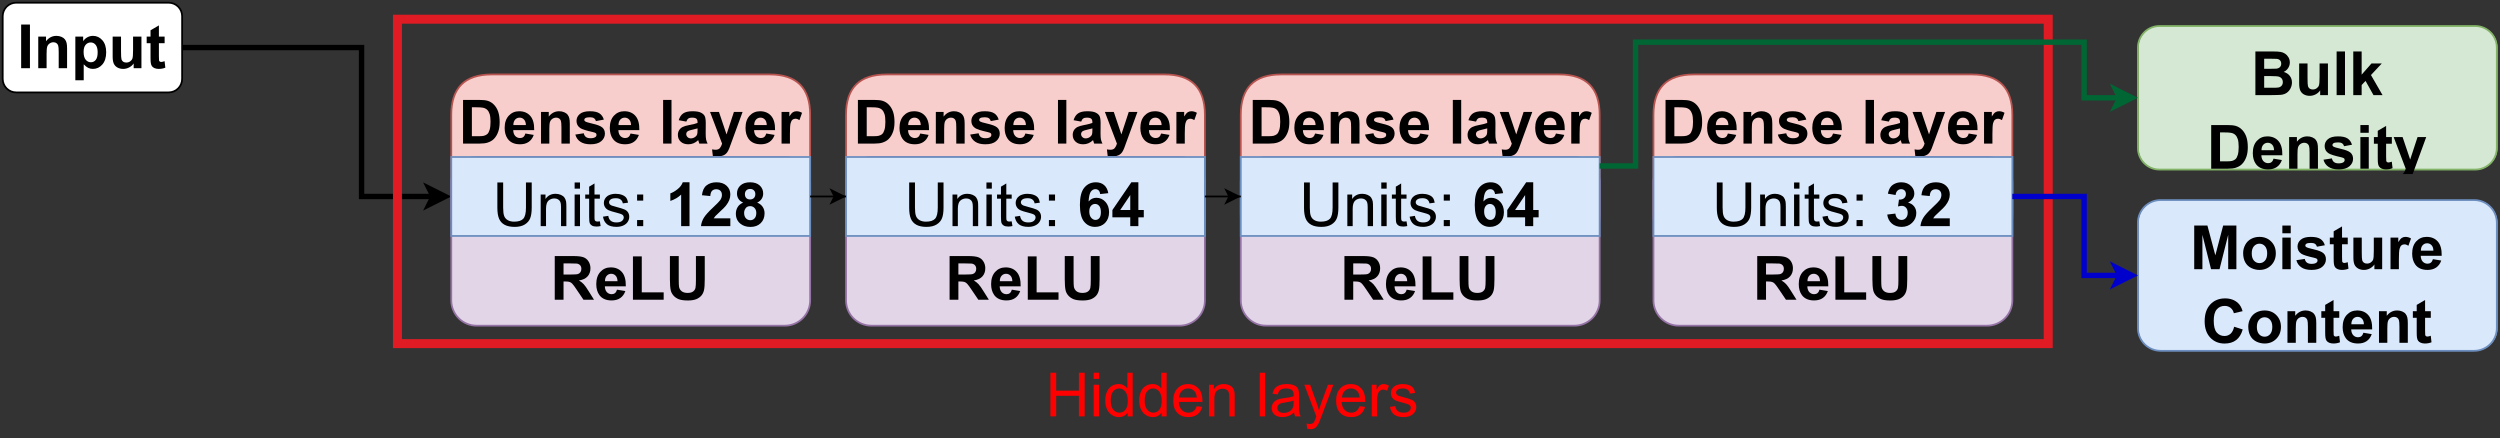 <?xml version="1.0" encoding="UTF-8" standalone="no"?>
<svg 
   width="1044.96pt"
   height="183.12pt"
   viewBox="0 0 1044.96 183.12"
   version="1.1"
   id="svg557"
   xmlns:xlink="http://www.w3.org/1999/xlink"
   xmlns="http://www.w3.org/2000/svg"
   xmlns:svg="http://www.w3.org/2000/svg" content="%3Cmxfile%20host%3D%22app.diagrams.net%22%20modified%3D%222023-08-15T23%3A42%3A56.353Z%22%20agent%3D%22Mozilla%2F5.0%20(X11%3B%20Ubuntu%3B%20Linux%20x86_64%3B%20rv%3A109.0)%20Gecko%2F20100101%20Firefox%2F115.0%22%20version%3D%2221.6.8%22%20etag%3D%224DfStS5yrGtR73l3jKyq%22%20type%3D%22onedrive%22%3E%20%20%20%3Cdiagram%20name%3D%22Page-1%22%20id%3D%22w_IAEhd2HL-DtzflGYLn%22%3E%20%20%20%20%20%3CmxGraphModel%20dx%3D%221723%22%20dy%3D%22983%22%20grid%3D%221%22%20gridSize%3D%2210%22%20guides%3D%221%22%20tooltips%3D%221%22%20connect%3D%221%22%20arrows%3D%221%22%20fold%3D%221%22%20page%3D%221%22%20pageScale%3D%221%22%20pageWidth%3D%22850%22%20pageHeight%3D%221100%22%20math%3D%220%22%20shadow%3D%220%22%3E%20%20%20%20%20%20%20%3Croot%3E%20%20%20%20%20%20%20%20%20%3CmxCell%20id%3D%220%22%20%2F%3E%20%20%20%20%20%20%20%20%20%3CmxCell%20id%3D%221%22%20parent%3D%220%22%20%2F%3E%20%20%20%20%20%20%20%20%20%3CmxCell%20id%3D%222%22%20style%3D%22edgeStyle%3DorthogonalEdgeStyle%3Brounded%3D0%3BorthogonalLoop%3D1%3BjettySize%3Dauto%3Bhtml%3D1%3BexitX%3D1%3BexitY%3D0.5%3BexitDx%3D0%3BexitDy%3D0%3BstrokeWidth%3D3%3B%22%20edge%3D%221%22%20source%3D%223%22%20target%3D%228%22%20parent%3D%221%22%3E%20%20%20%20%20%20%20%20%20%20%20%3CmxGeometry%20relative%3D%221%22%20as%3D%22geometry%22%3E%20%20%20%20%20%20%20%20%20%20%20%20%20%3CArray%20as%3D%22points%22%3E%20%20%20%20%20%20%20%20%20%20%20%20%20%20%20%3CmxPoint%20x%3D%22210%22%20y%3D%22425%22%20%2F%3E%20%20%20%20%20%20%20%20%20%20%20%20%20%20%20%3CmxPoint%20x%3D%22210%22%20y%3D%22508%22%20%2F%3E%20%20%20%20%20%20%20%20%20%20%20%20%20%3C%2FArray%3E%20%20%20%20%20%20%20%20%20%20%20%3C%2FmxGeometry%3E%20%20%20%20%20%20%20%20%20%3C%2FmxCell%3E%20%20%20%20%20%20%20%20%20%3CmxCell%20id%3D%223%22%20value%3D%22%26lt%3Bfont%20style%3D%26quot%3Bfont-size%3A%2034px%3B%26quot%3B%26gt%3BInput%26lt%3B%2Ffont%26gt%3B%22%20style%3D%22rounded%3D1%3BwhiteSpace%3Dwrap%3Bhtml%3D1%3BfontSize%3D34%3BfontStyle%3D1%22%20vertex%3D%221%22%20parent%3D%221%22%3E%20%20%20%20%20%20%20%20%20%20%20%3CmxGeometry%20x%3D%2210%22%20y%3D%22400%22%20width%3D%22100%22%20height%3D%2250%22%20as%3D%22geometry%22%20%2F%3E%20%20%20%20%20%20%20%20%20%3C%2FmxCell%3E%20%20%20%20%20%20%20%20%20%3CmxCell%20id%3D%224%22%20value%3D%22%26lt%3Bfont%20style%3D%26quot%3Bfont-size%3A%2034px%3B%26quot%3B%26gt%3BBulk%20Density%26lt%3Bbr%26gt%3B%26lt%3B%2Ffont%26gt%3B%22%20style%3D%22text%3BstrokeColor%3D%2382b366%3BfillColor%3D%23d5e8d4%3Balign%3Dcenter%3BverticalAlign%3Dtop%3BspacingLeft%3D4%3BspacingRight%3D4%3Boverflow%3Dhidden%3Brotatable%3D0%3Bpoints%3D%5B%5B0%2C0.5%5D%2C%5B1%2C0.5%5D%5D%3BportConstraint%3Deastwest%3BwhiteSpace%3Dwrap%3Bhtml%3D1%3Brounded%3D1%3BfontStyle%3D1%22%20vertex%3D%221%22%20parent%3D%221%22%3E%20%20%20%20%20%20%20%20%20%20%20%3CmxGeometry%20x%3D%221200%22%20y%3D%22413%22%20width%3D%22200%22%20height%3D%2280%22%20as%3D%22geometry%22%20%2F%3E%20%20%20%20%20%20%20%20%20%3C%2FmxCell%3E%20%20%20%20%20%20%20%20%20%3CmxCell%20id%3D%225%22%20value%3D%22%22%20style%3D%22group%22%20vertex%3D%221%22%20connectable%3D%220%22%20parent%3D%221%22%3E%20%20%20%20%20%20%20%20%20%20%20%3CmxGeometry%20x%3D%22260%22%20y%3D%22440%22%20width%3D%22200%22%20height%3D%22140%22%20as%3D%22geometry%22%20%2F%3E%20%20%20%20%20%20%20%20%20%3C%2FmxCell%3E%20%20%20%20%20%20%20%20%20%3CmxCell%20id%3D%226%22%20value%3D%22%26lt%3Bfont%20style%3D%26quot%3Bfont-size%3A%2034px%3B%26quot%3B%26gt%3BDense%20layer%26lt%3B%2Ffont%26gt%3B%22%20style%3D%22swimlane%3BfontStyle%3D1%3Balign%3Dcenter%3BverticalAlign%3Dtop%3BchildLayout%3DstackLayout%3Bhorizontal%3D1%3BstartSize%3D50%3BhorizontalStack%3D0%3BresizeParent%3D1%3BresizeParentMax%3D0%3BresizeLast%3D0%3Bcollapsible%3D1%3BmarginBottom%3D0%3BwhiteSpace%3Dwrap%3Bhtml%3D1%3Brounded%3D1%3BfillColor%3D%23f8cecc%3BstrokeColor%3D%23b85450%3B%22%20vertex%3D%221%22%20parent%3D%225%22%3E%20%20%20%20%20%20%20%20%20%20%20%3CmxGeometry%20width%3D%22200%22%20height%3D%22100%22%20as%3D%22geometry%22%20%2F%3E%20%20%20%20%20%20%20%20%20%3C%2FmxCell%3E%20%20%20%20%20%20%20%20%20%3CmxCell%20id%3D%227%22%20value%3D%22%26lt%3Bdiv%20align%3D%26quot%3Bcenter%26quot%3B%26gt%3B%26lt%3Bfont%20style%3D%26quot%3Bfont-size%3A%2034px%3B%26quot%3B%26gt%3B%26lt%3Bbr%26gt%3B%26lt%3B%2Ffont%26gt%3B%26lt%3B%2Fdiv%26gt%3B%26lt%3Bdiv%20align%3D%26quot%3Bcenter%26quot%3B%26gt%3B%26lt%3Bfont%20style%3D%26quot%3Bfont-size%3A%2034px%3B%26quot%3B%26gt%3B%26lt%3Bb%26gt%3BReLU%26lt%3B%2Fb%26gt%3B%26lt%3B%2Ffont%26gt%3B%26lt%3B%2Fdiv%26gt%3B%22%20style%3D%22text%3BstrokeColor%3D%239673a6%3BfillColor%3D%23e1d5e7%3Balign%3Dcenter%3BverticalAlign%3Dtop%3BspacingLeft%3D4%3BspacingRight%3D4%3Boverflow%3Dhidden%3Brotatable%3D0%3Bpoints%3D%5B%5B0%2C0.5%5D%2C%5B1%2C0.5%5D%5D%3BportConstraint%3Deastwest%3BwhiteSpace%3Dwrap%3Bhtml%3D1%3Brounded%3D1%3B%22%20vertex%3D%221%22%20parent%3D%225%22%3E%20%20%20%20%20%20%20%20%20%20%20%3CmxGeometry%20y%3D%2246%22%20width%3D%22200%22%20height%3D%2294%22%20as%3D%22geometry%22%20%2F%3E%20%20%20%20%20%20%20%20%20%3C%2FmxCell%3E%20%20%20%20%20%20%20%20%20%3CmxCell%20id%3D%228%22%20value%3D%22%26lt%3Bdiv%20align%3D%26quot%3Bcenter%26quot%3B%26gt%3B%26lt%3Bfont%20style%3D%26quot%3Bfont-size%3A%2034px%3B%26quot%3B%26gt%3BUnits%3A%20%26lt%3Bb%26gt%3B128%26lt%3B%2Fb%26gt%3B%26lt%3B%2Ffont%26gt%3B%26lt%3B%2Fdiv%26gt%3B%22%20style%3D%22text%3BstrokeColor%3D%236c8ebf%3BfillColor%3D%23dae8fc%3Balign%3Dcenter%3BverticalAlign%3Dtop%3BspacingLeft%3D4%3BspacingRight%3D4%3Boverflow%3Dhidden%3Brotatable%3D0%3Bpoints%3D%5B%5B0%2C0.5%5D%2C%5B1%2C0.5%5D%5D%3BportConstraint%3Deastwest%3BwhiteSpace%3Dwrap%3Bhtml%3D1%3Brounded%3D0%3B%22%20vertex%3D%221%22%20parent%3D%225%22%3E%20%20%20%20%20%20%20%20%20%20%20%3CmxGeometry%20y%3D%2246%22%20width%3D%22200%22%20height%3D%2244%22%20as%3D%22geometry%22%20%2F%3E%20%20%20%20%20%20%20%20%20%3C%2FmxCell%3E%20%20%20%20%20%20%20%20%20%3CmxCell%20id%3D%229%22%20value%3D%22%22%20style%3D%22group%22%20vertex%3D%221%22%20connectable%3D%220%22%20parent%3D%221%22%3E%20%20%20%20%20%20%20%20%20%20%20%3CmxGeometry%20x%3D%22480%22%20y%3D%22440%22%20width%3D%22200%22%20height%3D%22140%22%20as%3D%22geometry%22%20%2F%3E%20%20%20%20%20%20%20%20%20%3C%2FmxCell%3E%20%20%20%20%20%20%20%20%20%3CmxCell%20id%3D%2210%22%20value%3D%22%26lt%3Bfont%20style%3D%26quot%3Bfont-size%3A%2034px%3B%26quot%3B%26gt%3BDense%20layer%26lt%3B%2Ffont%26gt%3B%22%20style%3D%22swimlane%3BfontStyle%3D1%3Balign%3Dcenter%3BverticalAlign%3Dtop%3BchildLayout%3DstackLayout%3Bhorizontal%3D1%3BstartSize%3D50%3BhorizontalStack%3D0%3BresizeParent%3D1%3BresizeParentMax%3D0%3BresizeLast%3D0%3Bcollapsible%3D1%3BmarginBottom%3D0%3BwhiteSpace%3Dwrap%3Bhtml%3D1%3Brounded%3D1%3BfillColor%3D%23f8cecc%3BstrokeColor%3D%23b85450%3B%22%20vertex%3D%221%22%20parent%3D%229%22%3E%20%20%20%20%20%20%20%20%20%20%20%3CmxGeometry%20width%3D%22200%22%20height%3D%22100%22%20as%3D%22geometry%22%20%2F%3E%20%20%20%20%20%20%20%20%20%3C%2FmxCell%3E%20%20%20%20%20%20%20%20%20%3CmxCell%20id%3D%2211%22%20value%3D%22%26lt%3Bdiv%20align%3D%26quot%3Bcenter%26quot%3B%26gt%3B%26lt%3Bfont%20style%3D%26quot%3Bfont-size%3A%2034px%3B%26quot%3B%26gt%3B%26lt%3Bbr%26gt%3B%26lt%3B%2Ffont%26gt%3B%26lt%3B%2Fdiv%26gt%3B%26lt%3Bdiv%20align%3D%26quot%3Bcenter%26quot%3B%26gt%3B%26lt%3Bfont%20style%3D%26quot%3Bfont-size%3A%2034px%3B%26quot%3B%26gt%3B%26lt%3Bb%26gt%3BReLU%26lt%3B%2Fb%26gt%3B%26lt%3B%2Ffont%26gt%3B%26lt%3B%2Fdiv%26gt%3B%22%20style%3D%22text%3BstrokeColor%3D%239673a6%3BfillColor%3D%23e1d5e7%3Balign%3Dcenter%3BverticalAlign%3Dtop%3BspacingLeft%3D4%3BspacingRight%3D4%3Boverflow%3Dhidden%3Brotatable%3D0%3Bpoints%3D%5B%5B0%2C0.5%5D%2C%5B1%2C0.5%5D%5D%3BportConstraint%3Deastwest%3BwhiteSpace%3Dwrap%3Bhtml%3D1%3Brounded%3D1%3B%22%20vertex%3D%221%22%20parent%3D%229%22%3E%20%20%20%20%20%20%20%20%20%20%20%3CmxGeometry%20y%3D%2246%22%20width%3D%22200%22%20height%3D%2294%22%20as%3D%22geometry%22%20%2F%3E%20%20%20%20%20%20%20%20%20%3C%2FmxCell%3E%20%20%20%20%20%20%20%20%20%3CmxCell%20id%3D%2212%22%20value%3D%22%26lt%3Bdiv%20align%3D%26quot%3Bcenter%26quot%3B%26gt%3B%26lt%3Bfont%20style%3D%26quot%3Bfont-size%3A%2034px%3B%26quot%3B%26gt%3BUnits%3A%20%26lt%3Bb%26gt%3B64%26lt%3B%2Fb%26gt%3B%26lt%3B%2Ffont%26gt%3B%26lt%3B%2Fdiv%26gt%3B%22%20style%3D%22text%3BstrokeColor%3D%236c8ebf%3BfillColor%3D%23dae8fc%3Balign%3Dcenter%3BverticalAlign%3Dtop%3BspacingLeft%3D4%3BspacingRight%3D4%3Boverflow%3Dhidden%3Brotatable%3D0%3Bpoints%3D%5B%5B0%2C0.5%5D%2C%5B1%2C0.5%5D%5D%3BportConstraint%3Deastwest%3BwhiteSpace%3Dwrap%3Bhtml%3D1%3Brounded%3D0%3B%22%20vertex%3D%221%22%20parent%3D%229%22%3E%20%20%20%20%20%20%20%20%20%20%20%3CmxGeometry%20y%3D%2246%22%20width%3D%22200%22%20height%3D%2244%22%20as%3D%22geometry%22%20%2F%3E%20%20%20%20%20%20%20%20%20%3C%2FmxCell%3E%20%20%20%20%20%20%20%20%20%3CmxCell%20id%3D%2213%22%20value%3D%22%22%20style%3D%22group%22%20vertex%3D%221%22%20connectable%3D%220%22%20parent%3D%221%22%3E%20%20%20%20%20%20%20%20%20%20%20%3CmxGeometry%20x%3D%22700%22%20y%3D%22440%22%20width%3D%22450%22%20height%3D%22166.8%22%20as%3D%22geometry%22%20%2F%3E%20%20%20%20%20%20%20%20%20%3C%2FmxCell%3E%20%20%20%20%20%20%20%20%20%3CmxCell%20id%3D%2214%22%20value%3D%22%26lt%3Bfont%20style%3D%26quot%3Bfont-size%3A%2034px%3B%26quot%3B%26gt%3BDense%20layer%26lt%3B%2Ffont%26gt%3B%22%20style%3D%22swimlane%3BfontStyle%3D1%3Balign%3Dcenter%3BverticalAlign%3Dtop%3BchildLayout%3DstackLayout%3Bhorizontal%3D1%3BstartSize%3D50%3BhorizontalStack%3D0%3BresizeParent%3D1%3BresizeParentMax%3D0%3BresizeLast%3D0%3Bcollapsible%3D1%3BmarginBottom%3D0%3BwhiteSpace%3Dwrap%3Bhtml%3D1%3Brounded%3D1%3BfillColor%3D%23f8cecc%3BstrokeColor%3D%23b85450%3B%22%20vertex%3D%221%22%20parent%3D%2213%22%3E%20%20%20%20%20%20%20%20%20%20%20%3CmxGeometry%20width%3D%22200%22%20height%3D%22100%22%20as%3D%22geometry%22%20%2F%3E%20%20%20%20%20%20%20%20%20%3C%2FmxCell%3E%20%20%20%20%20%20%20%20%20%3CmxCell%20id%3D%2215%22%20value%3D%22%26lt%3Bdiv%20align%3D%26quot%3Bcenter%26quot%3B%26gt%3B%26lt%3Bfont%20style%3D%26quot%3Bfont-size%3A%2034px%3B%26quot%3B%26gt%3B%26lt%3Bbr%26gt%3B%26lt%3B%2Ffont%26gt%3B%26lt%3B%2Fdiv%26gt%3B%26lt%3Bdiv%20align%3D%26quot%3Bcenter%26quot%3B%26gt%3B%26lt%3Bfont%20style%3D%26quot%3Bfont-size%3A%2034px%3B%26quot%3B%26gt%3B%26lt%3Bb%26gt%3BReLU%26lt%3B%2Fb%26gt%3B%26lt%3B%2Ffont%26gt%3B%26lt%3B%2Fdiv%26gt%3B%22%20style%3D%22text%3BstrokeColor%3D%239673a6%3BfillColor%3D%23e1d5e7%3Balign%3Dcenter%3BverticalAlign%3Dtop%3BspacingLeft%3D4%3BspacingRight%3D4%3Boverflow%3Dhidden%3Brotatable%3D0%3Bpoints%3D%5B%5B0%2C0.5%5D%2C%5B1%2C0.5%5D%5D%3BportConstraint%3Deastwest%3BwhiteSpace%3Dwrap%3Bhtml%3D1%3Brounded%3D1%3B%22%20vertex%3D%221%22%20parent%3D%2213%22%3E%20%20%20%20%20%20%20%20%20%20%20%3CmxGeometry%20y%3D%2246%22%20width%3D%22200%22%20height%3D%2294%22%20as%3D%22geometry%22%20%2F%3E%20%20%20%20%20%20%20%20%20%3C%2FmxCell%3E%20%20%20%20%20%20%20%20%20%3CmxCell%20id%3D%2216%22%20value%3D%22%26lt%3Bdiv%20align%3D%26quot%3Bcenter%26quot%3B%26gt%3B%26lt%3Bfont%20style%3D%26quot%3Bfont-size%3A%2034px%3B%26quot%3B%26gt%3BUnits%3A%20%26lt%3Bb%26gt%3B64%26lt%3B%2Fb%26gt%3B%26lt%3B%2Ffont%26gt%3B%26lt%3B%2Fdiv%26gt%3B%22%20style%3D%22text%3BstrokeColor%3D%236c8ebf%3BfillColor%3D%23dae8fc%3Balign%3Dcenter%3BverticalAlign%3Dtop%3BspacingLeft%3D4%3BspacingRight%3D4%3Boverflow%3Dhidden%3Brotatable%3D0%3Bpoints%3D%5B%5B0%2C0.5%5D%2C%5B1%2C0.5%5D%5D%3BportConstraint%3Deastwest%3BwhiteSpace%3Dwrap%3Bhtml%3D1%3Brounded%3D0%3B%22%20vertex%3D%221%22%20parent%3D%2213%22%3E%20%20%20%20%20%20%20%20%20%20%20%3CmxGeometry%20y%3D%2246%22%20width%3D%22200%22%20height%3D%2244%22%20as%3D%22geometry%22%20%2F%3E%20%20%20%20%20%20%20%20%20%3C%2FmxCell%3E%20%20%20%20%20%20%20%20%20%3CmxCell%20id%3D%2217%22%20value%3D%22%22%20style%3D%22rounded%3D0%3BwhiteSpace%3Dwrap%3Bhtml%3D1%3BfillColor%3Dnone%3BstrokeColor%3D%23e01b24%3BstrokeWidth%3D5%3B%22%20vertex%3D%221%22%20parent%3D%2213%22%3E%20%20%20%20%20%20%20%20%20%20%20%3CmxGeometry%20x%3D%22-470%22%20y%3D%22-30.8%22%20width%3D%22920%22%20height%3D%22180.8%22%20as%3D%22geometry%22%20%2F%3E%20%20%20%20%20%20%20%20%20%3C%2FmxCell%3E%20%20%20%20%20%20%20%20%20%3CmxCell%20id%3D%2218%22%20value%3D%22%22%20style%3D%22edgeStyle%3DorthogonalEdgeStyle%3Brounded%3D0%3BorthogonalLoop%3D1%3BjettySize%3Dauto%3Bhtml%3D1%3B%22%20edge%3D%221%22%20source%3D%228%22%20target%3D%2212%22%20parent%3D%221%22%3E%20%20%20%20%20%20%20%20%20%20%20%3CmxGeometry%20relative%3D%221%22%20as%3D%22geometry%22%20%2F%3E%20%20%20%20%20%20%20%20%20%3C%2FmxCell%3E%20%20%20%20%20%20%20%20%20%3CmxCell%20id%3D%2219%22%20value%3D%22%22%20style%3D%22edgeStyle%3DorthogonalEdgeStyle%3Brounded%3D0%3BorthogonalLoop%3D1%3BjettySize%3Dauto%3Bhtml%3D1%3B%22%20edge%3D%221%22%20source%3D%2212%22%20target%3D%2216%22%20parent%3D%221%22%3E%20%20%20%20%20%20%20%20%20%20%20%3CmxGeometry%20relative%3D%221%22%20as%3D%22geometry%22%20%2F%3E%20%20%20%20%20%20%20%20%20%3C%2FmxCell%3E%20%20%20%20%20%20%20%20%20%3CmxCell%20id%3D%2220%22%20value%3D%22%22%20style%3D%22group%22%20vertex%3D%221%22%20connectable%3D%220%22%20parent%3D%221%22%3E%20%20%20%20%20%20%20%20%20%20%20%3CmxGeometry%20x%3D%22930%22%20y%3D%22440%22%20width%3D%22200%22%20height%3D%22140%22%20as%3D%22geometry%22%20%2F%3E%20%20%20%20%20%20%20%20%20%3C%2FmxCell%3E%20%20%20%20%20%20%20%20%20%3CmxCell%20id%3D%2221%22%20value%3D%22%26lt%3Bfont%20style%3D%26quot%3Bfont-size%3A%2034px%3B%26quot%3B%26gt%3BDense%20layer%26lt%3B%2Ffont%26gt%3B%22%20style%3D%22swimlane%3BfontStyle%3D1%3Balign%3Dcenter%3BverticalAlign%3Dtop%3BchildLayout%3DstackLayout%3Bhorizontal%3D1%3BstartSize%3D50%3BhorizontalStack%3D0%3BresizeParent%3D1%3BresizeParentMax%3D0%3BresizeLast%3D0%3Bcollapsible%3D1%3BmarginBottom%3D0%3BwhiteSpace%3Dwrap%3Bhtml%3D1%3Brounded%3D1%3BfillColor%3D%23f8cecc%3BstrokeColor%3D%23b85450%3B%22%20vertex%3D%221%22%20parent%3D%2220%22%3E%20%20%20%20%20%20%20%20%20%20%20%3CmxGeometry%20width%3D%22200%22%20height%3D%22100%22%20as%3D%22geometry%22%20%2F%3E%20%20%20%20%20%20%20%20%20%3C%2FmxCell%3E%20%20%20%20%20%20%20%20%20%3CmxCell%20id%3D%2222%22%20value%3D%22%26lt%3Bdiv%20align%3D%26quot%3Bcenter%26quot%3B%26gt%3B%26lt%3Bfont%20style%3D%26quot%3Bfont-size%3A%2034px%3B%26quot%3B%26gt%3B%26lt%3Bbr%26gt%3B%26lt%3B%2Ffont%26gt%3B%26lt%3B%2Fdiv%26gt%3B%26lt%3Bdiv%20align%3D%26quot%3Bcenter%26quot%3B%26gt%3B%26lt%3Bfont%20style%3D%26quot%3Bfont-size%3A%2034px%3B%26quot%3B%26gt%3B%26lt%3Bb%26gt%3BReLU%26lt%3B%2Fb%26gt%3B%26lt%3B%2Ffont%26gt%3B%26lt%3B%2Fdiv%26gt%3B%22%20style%3D%22text%3BstrokeColor%3D%239673a6%3BfillColor%3D%23e1d5e7%3Balign%3Dcenter%3BverticalAlign%3Dtop%3BspacingLeft%3D4%3BspacingRight%3D4%3Boverflow%3Dhidden%3Brotatable%3D0%3Bpoints%3D%5B%5B0%2C0.5%5D%2C%5B1%2C0.5%5D%5D%3BportConstraint%3Deastwest%3BwhiteSpace%3Dwrap%3Bhtml%3D1%3Brounded%3D1%3B%22%20vertex%3D%221%22%20parent%3D%2220%22%3E%20%20%20%20%20%20%20%20%20%20%20%3CmxGeometry%20y%3D%2246%22%20width%3D%22200%22%20height%3D%2294%22%20as%3D%22geometry%22%20%2F%3E%20%20%20%20%20%20%20%20%20%3C%2FmxCell%3E%20%20%20%20%20%20%20%20%20%3CmxCell%20id%3D%2223%22%20value%3D%22%26lt%3Bdiv%20align%3D%26quot%3Bcenter%26quot%3B%26gt%3B%26lt%3Bfont%20style%3D%26quot%3Bfont-size%3A%2034px%3B%26quot%3B%26gt%3BUnits%3A%20%26lt%3Bb%26gt%3B32%26lt%3B%2Fb%26gt%3B%26lt%3B%2Ffont%26gt%3B%26lt%3B%2Fdiv%26gt%3B%22%20style%3D%22text%3BstrokeColor%3D%236c8ebf%3BfillColor%3D%23dae8fc%3Balign%3Dcenter%3BverticalAlign%3Dtop%3BspacingLeft%3D4%3BspacingRight%3D4%3Boverflow%3Dhidden%3Brotatable%3D0%3Bpoints%3D%5B%5B0%2C0.5%5D%2C%5B1%2C0.5%5D%5D%3BportConstraint%3Deastwest%3BwhiteSpace%3Dwrap%3Bhtml%3D1%3Brounded%3D0%3B%22%20vertex%3D%221%22%20parent%3D%2220%22%3E%20%20%20%20%20%20%20%20%20%20%20%3CmxGeometry%20y%3D%2246%22%20width%3D%22200%22%20height%3D%2244%22%20as%3D%22geometry%22%20%2F%3E%20%20%20%20%20%20%20%20%20%3C%2FmxCell%3E%20%20%20%20%20%20%20%20%20%3CmxCell%20id%3D%2224%22%20value%3D%22%26lt%3Bdiv%20style%3D%26quot%3Bfont-size%3A%2034px%3B%26quot%3B%20align%3D%26quot%3Bcenter%26quot%3B%26gt%3B%26lt%3Bfont%20style%3D%26quot%3Bfont-size%3A%2034px%3B%26quot%3B%26gt%3BMoisture%20Content%26lt%3Bbr%26gt%3B%26lt%3B%2Ffont%26gt%3B%26lt%3B%2Fdiv%26gt%3B%22%20style%3D%22text%3BstrokeColor%3D%236c8ebf%3BfillColor%3D%23dae8fc%3Balign%3Dcenter%3BverticalAlign%3Dtop%3BspacingLeft%3D4%3BspacingRight%3D4%3Boverflow%3Dhidden%3Brotatable%3D0%3Bpoints%3D%5B%5B0%2C0.5%5D%2C%5B1%2C0.5%5D%5D%3BportConstraint%3Deastwest%3BwhiteSpace%3Dwrap%3Bhtml%3D1%3Brounded%3D1%3BfontStyle%3D1%22%20vertex%3D%221%22%20parent%3D%221%22%3E%20%20%20%20%20%20%20%20%20%20%20%3CmxGeometry%20x%3D%221200%22%20y%3D%22510%22%20width%3D%22200%22%20height%3D%2284%22%20as%3D%22geometry%22%20%2F%3E%20%20%20%20%20%20%20%20%20%3C%2FmxCell%3E%20%20%20%20%20%20%20%20%20%3CmxCell%20id%3D%2225%22%20value%3D%22%22%20style%3D%22edgeStyle%3DorthogonalEdgeStyle%3Brounded%3D0%3BorthogonalLoop%3D1%3BjettySize%3Dauto%3Bhtml%3D1%3BstrokeWidth%3D3%3BstrokeColor%3D%23006633%3BentryX%3D0%3BentryY%3D0.5%3BentryDx%3D0%3BentryDy%3D0%3B%22%20edge%3D%221%22%20source%3D%2216%22%20target%3D%224%22%20parent%3D%221%22%3E%20%20%20%20%20%20%20%20%20%20%20%3CmxGeometry%20relative%3D%221%22%20as%3D%22geometry%22%3E%20%20%20%20%20%20%20%20%20%20%20%20%20%3CArray%20as%3D%22points%22%3E%20%20%20%20%20%20%20%20%20%20%20%20%20%20%20%3CmxPoint%20x%3D%22920%22%20y%3D%22491%22%20%2F%3E%20%20%20%20%20%20%20%20%20%20%20%20%20%20%20%3CmxPoint%20x%3D%22920%22%20y%3D%22422%22%20%2F%3E%20%20%20%20%20%20%20%20%20%20%20%20%20%20%20%3CmxPoint%20x%3D%221170%22%20y%3D%22422%22%20%2F%3E%20%20%20%20%20%20%20%20%20%20%20%20%20%20%20%3CmxPoint%20x%3D%221170%22%20y%3D%22453%22%20%2F%3E%20%20%20%20%20%20%20%20%20%20%20%20%20%3C%2FArray%3E%20%20%20%20%20%20%20%20%20%20%20%3C%2FmxGeometry%3E%20%20%20%20%20%20%20%20%20%3C%2FmxCell%3E%20%20%20%20%20%20%20%20%20%3CmxCell%20id%3D%2226%22%20value%3D%22%22%20style%3D%22edgeStyle%3DorthogonalEdgeStyle%3Brounded%3D0%3BorthogonalLoop%3D1%3BjettySize%3Dauto%3Bhtml%3D1%3BstrokeWidth%3D3%3BstrokeColor%3D%230000CC%3B%22%20edge%3D%221%22%20source%3D%2223%22%20target%3D%2224%22%20parent%3D%221%22%3E%20%20%20%20%20%20%20%20%20%20%20%3CmxGeometry%20relative%3D%221%22%20as%3D%22geometry%22%3E%20%20%20%20%20%20%20%20%20%20%20%20%20%3CArray%20as%3D%22points%22%3E%20%20%20%20%20%20%20%20%20%20%20%20%20%20%20%3CmxPoint%20x%3D%221170%22%20y%3D%22508%22%20%2F%3E%20%20%20%20%20%20%20%20%20%20%20%20%20%20%20%3CmxPoint%20x%3D%221170%22%20y%3D%22552%22%20%2F%3E%20%20%20%20%20%20%20%20%20%20%20%20%20%3C%2FArray%3E%20%20%20%20%20%20%20%20%20%20%20%3C%2FmxGeometry%3E%20%20%20%20%20%20%20%20%20%3C%2FmxCell%3E%20%20%20%20%20%20%20%20%20%3CmxCell%20id%3D%2227%22%20value%3D%22%26lt%3Bfont%20style%3D%26quot%3Bfont-size%3A%2034px%3B%26quot%3B%20color%3D%26quot%3B%23ff0000%26quot%3B%26gt%3BHidden%20layers%26lt%3Bbr%26gt%3B%26lt%3B%2Ffont%26gt%3B%22%20style%3D%22text%3Bhtml%3D1%3BstrokeColor%3Dnone%3BfillColor%3Dnone%3Balign%3Dcenter%3BverticalAlign%3Dmiddle%3BwhiteSpace%3Dwrap%3Brounded%3D0%3B%22%20vertex%3D%221%22%20parent%3D%221%22%3E%20%20%20%20%20%20%20%20%20%20%20%3CmxGeometry%20x%3D%22557.5%22%20y%3D%22600%22%20width%3D%22275%22%20height%3D%2237.05%22%20as%3D%22geometry%22%20%2F%3E%20%20%20%20%20%20%20%20%20%3C%2FmxCell%3E%20%20%20%20%20%20%20%3C%2Froot%3E%20%20%20%20%20%3C%2FmxGraphModel%3E%20%20%20%3C%2Fdiagram%3E%20%3C%2Fmxfile%3E%20">
  <rect x="0" y="0" width="1044.96" height="183.12" fill="#333333" stroke="none"/>
  <defs
     id="defs147">
    <g
       id="g130">
      <g
         id="glyph-0-0">
        <path
           d="M 3.188 0 L 3.188 -15.938 L 15.938 -15.938 L 15.938 0 Z M 3.594 -0.406 L 15.547 -0.406 L 15.547 -15.547 L 3.594 -15.547 Z M 3.594 -0.406 "
           id="path2" />
      </g>
      <g
         id="glyph-0-1">
        <path
           d="M 1.75 0 L 1.75 -18.25 L 5.422 -18.25 L 5.422 0 Z M 1.75 0 "
           id="path5" />
      </g>
      <g
         id="glyph-0-2">
        <path
           d="M 13.859 0 L 10.359 0 L 10.359 -6.75 C 10.359 -8.176 10.281 -9.098 10.125 -9.516 C 9.977 -9.93 9.738 -10.254 9.406 -10.484 C 9.07 -10.723 8.664 -10.844 8.188 -10.844 C 7.582 -10.844 7.039 -10.676 6.562 -10.344 C 6.082 -10.008 5.75 -9.566 5.562 -9.016 C 5.383 -8.473 5.297 -7.461 5.297 -5.984 L 5.297 0 L 1.812 0 L 1.812 -13.219 L 5.062 -13.219 L 5.062 -11.281 C 6.207 -12.77 7.656 -13.516 9.406 -13.516 C 10.188 -13.516 10.895 -13.375 11.531 -13.094 C 12.164 -12.82 12.645 -12.469 12.969 -12.031 C 13.301 -11.602 13.531 -11.113 13.656 -10.562 C 13.789 -10.02 13.859 -9.238 13.859 -8.219 Z M 13.859 0 "
           id="path8" />
      </g>
      <g
         id="glyph-0-3">
        <path
           d="M 1.734 -13.219 L 5 -13.219 L 5 -11.281 C 5.414 -11.945 5.984 -12.484 6.703 -12.891 C 7.43 -13.305 8.234 -13.516 9.109 -13.516 C 10.648 -13.516 11.953 -12.91 13.016 -11.703 C 14.086 -10.504 14.625 -8.832 14.625 -6.688 C 14.625 -4.477 14.082 -2.758 13 -1.531 C 11.926 -0.312 10.625 0.297 9.094 0.297 C 8.363 0.297 7.703 0.148 7.109 -0.141 C 6.516 -0.43 5.891 -0.926 5.234 -1.625 L 5.234 5.031 L 1.734 5.031 Z M 5.188 -6.828 C 5.188 -5.348 5.477 -4.254 6.062 -3.547 C 6.656 -2.836 7.379 -2.484 8.234 -2.484 C 9.047 -2.484 9.719 -2.805 10.25 -3.453 C 10.789 -4.109 11.062 -5.176 11.062 -6.656 C 11.062 -8.039 10.785 -9.07 10.234 -9.75 C 9.68 -10.426 8.992 -10.766 8.172 -10.766 C 7.316 -10.766 6.602 -10.43 6.031 -9.766 C 5.469 -9.109 5.188 -8.129 5.188 -6.828 Z M 5.188 -6.828 "
           id="path11" />
      </g>
      <g
         id="glyph-0-4">
        <path
           d="M 10.531 0 L 10.531 -1.984 C 10.051 -1.273 9.414 -0.719 8.625 -0.312 C 7.844 0.094 7.02 0.297 6.156 0.297 C 5.258 0.297 4.457 0.102 3.75 -0.281 C 3.051 -0.676 2.539 -1.223 2.219 -1.922 C 1.906 -2.629 1.75 -3.609 1.75 -4.859 L 1.75 -13.219 L 5.25 -13.219 L 5.25 -7.141 C 5.25 -5.285 5.312 -4.145 5.438 -3.719 C 5.57 -3.301 5.805 -2.969 6.141 -2.719 C 6.484 -2.477 6.922 -2.359 7.453 -2.359 C 8.047 -2.359 8.578 -2.52 9.047 -2.844 C 9.523 -3.176 9.848 -3.586 10.016 -4.078 C 10.191 -4.566 10.281 -5.754 10.281 -7.641 L 10.281 -13.219 L 13.781 -13.219 L 13.781 0 Z M 10.531 0 "
           id="path14" />
      </g>
      <g
         id="glyph-0-5">
        <path
           d="M 7.891 -13.219 L 7.891 -10.438 L 5.5 -10.438 L 5.5 -5.109 C 5.5 -4.023 5.52 -3.395 5.562 -3.219 C 5.613 -3.039 5.719 -2.895 5.875 -2.781 C 6.039 -2.664 6.238 -2.609 6.469 -2.609 C 6.789 -2.609 7.258 -2.719 7.875 -2.938 L 8.188 -0.219 C 7.363 0.125 6.441 0.297 5.422 0.297 C 4.785 0.297 4.211 0.191 3.703 -0.016 C 3.203 -0.234 2.832 -0.508 2.594 -0.844 C 2.352 -1.176 2.191 -1.629 2.109 -2.203 C 2.035 -2.609 2 -3.43 2 -4.672 L 2 -10.438 L 0.391 -10.438 L 0.391 -13.219 L 2 -13.219 L 2 -15.844 L 5.5 -17.891 L 5.5 -13.219 Z M 7.891 -13.219 "
           id="path17" />
      </g>
      <g
         id="glyph-0-6">
        <path
           d="M 1.875 -18.25 L 9.172 -18.25 C 10.609 -18.25 11.68 -18.188 12.391 -18.062 C 13.098 -17.945 13.734 -17.695 14.297 -17.312 C 14.859 -16.938 15.328 -16.43 15.703 -15.797 C 16.078 -15.16 16.266 -14.445 16.266 -13.656 C 16.266 -12.801 16.031 -12.016 15.562 -11.297 C 15.102 -10.586 14.484 -10.055 13.703 -9.703 C 14.805 -9.379 15.656 -8.828 16.25 -8.047 C 16.852 -7.266 17.156 -6.348 17.156 -5.297 C 17.156 -4.461 16.961 -3.648 16.578 -2.859 C 16.191 -2.078 15.664 -1.453 15 -0.984 C 14.332 -0.516 13.508 -0.227 12.531 -0.125 C 11.914 -0.062 10.43 -0.02 8.078 0 L 1.875 0 Z M 5.547 -15.219 L 5.547 -11 L 7.969 -11 C 9.406 -11 10.297 -11.02 10.641 -11.062 C 11.273 -11.133 11.77 -11.348 12.125 -11.703 C 12.488 -12.066 12.672 -12.547 12.672 -13.141 C 12.672 -13.703 12.516 -14.16 12.203 -14.516 C 11.891 -14.867 11.426 -15.082 10.812 -15.156 C 10.445 -15.195 9.398 -15.219 7.672 -15.219 Z M 5.547 -7.953 L 5.547 -3.078 L 8.969 -3.078 C 10.289 -3.078 11.133 -3.113 11.5 -3.188 C 12.039 -3.289 12.484 -3.535 12.828 -3.922 C 13.172 -4.305 13.344 -4.82 13.344 -5.469 C 13.344 -6.008 13.207 -6.473 12.938 -6.859 C 12.676 -7.242 12.297 -7.52 11.797 -7.688 C 11.297 -7.863 10.207 -7.953 8.531 -7.953 Z M 5.547 -7.953 "
           id="path20" />
      </g>
      <g
         id="glyph-0-7">
        <path
           d="M 1.828 0 L 1.828 -18.25 L 5.328 -18.25 L 5.328 0 Z M 1.828 0 "
           id="path23" />
      </g>
      <g
         id="glyph-0-8">
        <path
           d="M 1.703 0 L 1.703 -18.25 L 5.203 -18.25 L 5.203 -8.562 L 9.297 -13.219 L 13.609 -13.219 L 9.094 -8.391 L 13.938 0 L 10.156 0 L 6.828 -5.938 L 5.203 -4.234 L 5.203 0 Z M 1.703 0 "
           id="path26" />
      </g>
      <g
         id="glyph-0-9">
        <path
           d="M 1.844 -18.25 L 8.578 -18.25 C 10.098 -18.25 11.254 -18.133 12.047 -17.906 C 13.117 -17.594 14.035 -17.031 14.797 -16.219 C 15.566 -15.414 16.148 -14.43 16.547 -13.266 C 16.941 -12.098 17.141 -10.66 17.141 -8.953 C 17.141 -7.453 16.953 -6.156 16.578 -5.062 C 16.129 -3.738 15.477 -2.664 14.625 -1.844 C 13.988 -1.219 13.129 -0.734 12.047 -0.391 C 11.223 -0.129 10.133 0 8.781 0 L 1.844 0 Z M 5.531 -15.172 L 5.531 -3.078 L 8.281 -3.078 C 9.312 -3.078 10.055 -3.133 10.516 -3.25 C 11.109 -3.395 11.602 -3.645 12 -4 C 12.395 -4.363 12.711 -4.953 12.953 -5.766 C 13.203 -6.586 13.328 -7.703 13.328 -9.109 C 13.328 -10.523 13.203 -11.609 12.953 -12.359 C 12.711 -13.117 12.367 -13.707 11.922 -14.125 C 11.473 -14.551 10.898 -14.836 10.203 -14.984 C 9.691 -15.109 8.688 -15.172 7.188 -15.172 Z M 5.531 -15.172 "
           id="path29" />
      </g>
      <g
         id="glyph-0-10">
        <path
           d="M 9.484 -4.203 L 12.969 -3.625 C 12.52 -2.344 11.812 -1.367 10.844 -0.703 C 9.883 -0.035 8.676 0.297 7.219 0.297 C 4.914 0.297 3.211 -0.453 2.109 -1.953 C 1.242 -3.16 0.812 -4.68 0.812 -6.516 C 0.812 -8.703 1.383 -10.414 2.531 -11.656 C 3.676 -12.895 5.125 -13.516 6.875 -13.516 C 8.844 -13.516 10.395 -12.863 11.531 -11.562 C 12.664 -10.27 13.207 -8.285 13.156 -5.609 L 4.391 -5.609 C 4.422 -4.566 4.703 -3.754 5.234 -3.172 C 5.773 -2.598 6.453 -2.312 7.266 -2.312 C 7.805 -2.312 8.266 -2.461 8.641 -2.766 C 9.016 -3.066 9.297 -3.547 9.484 -4.203 Z M 9.688 -7.75 C 9.664 -8.758 9.406 -9.523 8.906 -10.047 C 8.406 -10.578 7.797 -10.844 7.078 -10.844 C 6.316 -10.844 5.688 -10.566 5.188 -10.016 C 4.688 -9.453 4.441 -8.695 4.453 -7.75 Z M 9.688 -7.75 "
           id="path32" />
      </g>
      <g
         id="glyph-0-11">
        <path
           d="M 0.594 -3.766 L 4.109 -4.312 C 4.254 -3.625 4.555 -3.102 5.016 -2.75 C 5.473 -2.406 6.113 -2.234 6.938 -2.234 C 7.844 -2.234 8.523 -2.398 8.984 -2.734 C 9.285 -2.961 9.438 -3.27 9.438 -3.656 C 9.438 -3.926 9.352 -4.148 9.188 -4.328 C 9.008 -4.484 8.617 -4.633 8.016 -4.781 C 5.191 -5.406 3.406 -5.973 2.656 -6.484 C 1.602 -7.203 1.078 -8.195 1.078 -9.469 C 1.078 -10.613 1.531 -11.57 2.438 -12.344 C 3.344 -13.125 4.75 -13.516 6.656 -13.516 C 8.457 -13.516 9.797 -13.219 10.672 -12.625 C 11.555 -12.039 12.164 -11.172 12.5 -10.016 L 9.203 -9.406 C 9.055 -9.926 8.785 -10.32 8.391 -10.594 C 8.004 -10.863 7.445 -11 6.719 -11 C 5.789 -11 5.129 -10.875 4.734 -10.625 C 4.461 -10.438 4.328 -10.195 4.328 -9.906 C 4.328 -9.656 4.445 -9.445 4.688 -9.281 C 5 -9.039 6.086 -8.707 7.953 -8.281 C 9.816 -7.863 11.117 -7.348 11.859 -6.734 C 12.586 -6.109 12.953 -5.242 12.953 -4.141 C 12.953 -2.922 12.441 -1.875 11.422 -1 C 10.41 -0.133 8.914 0.297 6.938 0.297 C 5.133 0.297 3.707 -0.066 2.656 -0.797 C 1.602 -1.523 0.914 -2.516 0.594 -3.766 Z M 0.594 -3.766 "
           id="path35" />
      </g>
      <g
         id="glyph-0-12">
        <path
           d="M 1.828 -15.016 L 1.828 -18.25 L 5.328 -18.25 L 5.328 -15.016 Z M 1.828 0 L 1.828 -13.219 L 5.328 -13.219 L 5.328 0 Z M 1.828 0 "
           id="path38" />
      </g>
      <g
         id="glyph-0-13">
        <path
           d="M 0.172 -13.219 L 3.891 -13.219 L 7.062 -3.828 L 10.141 -13.219 L 13.766 -13.219 L 9.109 -0.5 L 8.266 1.812 C 7.961 2.582 7.672 3.172 7.391 3.578 C 7.109 3.984 6.785 4.312 6.422 4.562 C 6.066 4.812 5.625 5.004 5.094 5.141 C 4.57 5.285 3.977 5.359 3.312 5.359 C 2.633 5.359 1.973 5.289 1.328 5.156 L 1.016 2.422 C 1.566 2.523 2.062 2.578 2.5 2.578 C 3.312 2.578 3.91 2.336 4.297 1.859 C 4.691 1.379 4.992 0.77 5.203 0.031 Z M 0.172 -13.219 "
           id="path41" />
      </g>
      <g
         id="glyph-0-14" />
      <g
         id="glyph-0-15">
        <path
           d="M 4.438 -9.188 L 1.266 -9.766 C 1.629 -11.035 2.242 -11.977 3.109 -12.594 C 3.984 -13.207 5.281 -13.516 7 -13.516 C 8.562 -13.516 9.723 -13.328 10.484 -12.953 C 11.242 -12.586 11.781 -12.117 12.094 -11.547 C 12.406 -10.984 12.562 -9.941 12.562 -8.422 L 12.531 -4.344 C 12.531 -3.188 12.582 -2.332 12.688 -1.781 C 12.801 -1.227 13.016 -0.633 13.328 0 L 9.859 0 C 9.766 -0.227 9.656 -0.57 9.531 -1.031 C 9.469 -1.238 9.426 -1.375 9.406 -1.438 C 8.801 -0.863 8.16 -0.43 7.484 -0.141 C 6.805 0.148 6.078 0.297 5.297 0.297 C 3.941 0.297 2.867 -0.07 2.078 -0.812 C 1.297 -1.551 0.906 -2.484 0.906 -3.609 C 0.906 -4.359 1.082 -5.023 1.438 -5.609 C 1.801 -6.191 2.301 -6.641 2.938 -6.953 C 3.582 -7.266 4.516 -7.535 5.734 -7.766 C 7.367 -8.078 8.5 -8.363 9.125 -8.625 L 9.125 -8.984 C 9.125 -9.648 8.957 -10.125 8.625 -10.406 C 8.289 -10.695 7.664 -10.844 6.75 -10.844 C 6.125 -10.844 5.633 -10.719 5.281 -10.469 C 4.938 -10.227 4.656 -9.801 4.438 -9.188 Z M 9.125 -6.344 C 8.676 -6.195 7.969 -6.02 7 -5.812 C 6.031 -5.602 5.395 -5.398 5.094 -5.203 C 4.633 -4.879 4.406 -4.469 4.406 -3.969 C 4.406 -3.477 4.586 -3.055 4.953 -2.703 C 5.316 -2.348 5.781 -2.172 6.344 -2.172 C 6.977 -2.172 7.582 -2.379 8.156 -2.797 C 8.582 -3.109 8.859 -3.492 8.984 -3.953 C 9.078 -4.242 9.125 -4.812 9.125 -5.656 Z M 9.125 -6.344 "
           id="path45" />
      </g>
      <g
         id="glyph-0-16">
        <path
           d="M 5.188 0 L 1.688 0 L 1.688 -13.219 L 4.938 -13.219 L 4.938 -11.344 C 5.488 -12.227 5.984 -12.812 6.422 -13.094 C 6.867 -13.375 7.375 -13.516 7.938 -13.516 C 8.738 -13.516 9.508 -13.297 10.25 -12.859 L 9.172 -9.812 C 8.578 -10.195 8.023 -10.391 7.516 -10.391 C 7.023 -10.391 6.609 -10.254 6.266 -9.984 C 5.93 -9.711 5.664 -9.223 5.469 -8.516 C 5.281 -7.805 5.188 -6.328 5.188 -4.078 Z M 5.188 0 "
           id="path48" />
      </g>
      <g
         id="glyph-0-17">
        <path
           d="M 1.875 0 L 1.875 -18.25 L 9.625 -18.25 C 11.57 -18.25 12.988 -18.082 13.875 -17.75 C 14.758 -17.426 15.469 -16.844 16 -16 C 16.531 -15.164 16.797 -14.211 16.797 -13.141 C 16.797 -11.766 16.391 -10.629 15.578 -9.734 C 14.773 -8.848 13.578 -8.289 11.984 -8.062 C 12.773 -7.594 13.43 -7.078 13.953 -6.516 C 14.473 -5.961 15.172 -4.977 16.047 -3.562 L 18.281 0 L 13.875 0 L 11.203 -3.969 C 10.254 -5.383 9.602 -6.273 9.25 -6.641 C 8.906 -7.016 8.539 -7.27 8.156 -7.406 C 7.77 -7.551 7.148 -7.625 6.297 -7.625 L 5.547 -7.625 L 5.547 0 Z M 5.547 -10.531 L 8.281 -10.531 C 10.051 -10.531 11.156 -10.602 11.594 -10.75 C 12.031 -10.906 12.375 -11.164 12.625 -11.531 C 12.875 -11.895 13 -12.352 13 -12.906 C 13 -13.52 12.832 -14.016 12.5 -14.391 C 12.176 -14.766 11.719 -15.004 11.125 -15.109 C 10.82 -15.148 9.922 -15.172 8.422 -15.172 L 5.547 -15.172 Z M 5.547 -10.531 "
           id="path51" />
      </g>
      <g
         id="glyph-0-18">
        <path
           d="M 1.953 0 L 1.953 -18.109 L 5.641 -18.109 L 5.641 -3.078 L 14.797 -3.078 L 14.797 0 Z M 1.953 0 "
           id="path54" />
      </g>
      <g
         id="glyph-0-19">
        <path
           d="M 1.828 -18.25 L 5.516 -18.25 L 5.516 -8.375 C 5.516 -6.801 5.562 -5.781 5.656 -5.312 C 5.812 -4.57 6.188 -3.973 6.781 -3.516 C 7.375 -3.066 8.188 -2.844 9.219 -2.844 C 10.258 -2.844 11.047 -3.055 11.578 -3.484 C 12.109 -3.91 12.426 -4.43 12.531 -5.047 C 12.645 -5.672 12.703 -6.707 12.703 -8.156 L 12.703 -18.25 L 16.391 -18.25 L 16.391 -8.672 C 16.391 -6.473 16.285 -4.922 16.078 -4.016 C 15.879 -3.117 15.516 -2.359 14.984 -1.734 C 14.453 -1.109 13.738 -0.609 12.844 -0.234 C 11.945 0.129 10.773 0.312 9.328 0.312 C 7.586 0.312 6.266 0.113 5.359 -0.281 C 4.461 -0.688 3.75 -1.211 3.219 -1.859 C 2.695 -2.504 2.352 -3.18 2.188 -3.891 C 1.945 -4.93 1.828 -6.473 1.828 -8.516 Z M 1.828 -18.25 "
           id="path57" />
      </g>
      <g
         id="glyph-0-20">
        <path
           d="M 10.031 0 L 6.531 0 L 6.531 -13.188 C 5.258 -11.988 3.754 -11.102 2.016 -10.531 L 2.016 -13.703 C 2.93 -14.004 3.922 -14.57 4.984 -15.406 C 6.055 -16.238 6.797 -17.211 7.203 -18.328 L 10.031 -18.328 Z M 10.031 0 "
           id="path60" />
      </g>
      <g
         id="glyph-0-21">
        <path
           d="M 12.906 -3.25 L 12.906 0 L 0.641 0 C 0.766 -1.227 1.16 -2.391 1.828 -3.484 C 2.492 -4.586 3.805 -6.051 5.766 -7.875 C 7.336 -9.344 8.305 -10.336 8.672 -10.859 C 9.148 -11.578 9.391 -12.289 9.391 -13 C 9.391 -13.781 9.176 -14.379 8.75 -14.797 C 8.332 -15.211 7.754 -15.422 7.016 -15.422 C 6.285 -15.422 5.703 -15.203 5.266 -14.766 C 4.836 -14.328 4.594 -13.598 4.531 -12.578 L 1.047 -12.922 C 1.254 -14.848 1.906 -16.227 3 -17.062 C 4.094 -17.906 5.461 -18.328 7.109 -18.328 C 8.91 -18.328 10.328 -17.844 11.359 -16.875 C 12.391 -15.906 12.906 -14.695 12.906 -13.25 C 12.906 -12.426 12.754 -11.641 12.453 -10.891 C 12.16 -10.148 11.695 -9.375 11.062 -8.562 C 10.633 -8.02 9.867 -7.242 8.766 -6.234 C 7.66 -5.223 6.957 -4.551 6.656 -4.219 C 6.363 -3.883 6.129 -3.562 5.953 -3.25 Z M 12.906 -3.25 "
           id="path63" />
      </g>
      <g
         id="glyph-0-22">
        <path
           d="M 4.078 -9.844 C 3.18 -10.227 2.523 -10.754 2.109 -11.422 C 1.703 -12.086 1.5 -12.82 1.5 -13.625 C 1.5 -14.977 1.973 -16.098 2.922 -16.984 C 3.867 -17.879 5.219 -18.328 6.969 -18.328 C 8.707 -18.328 10.055 -17.879 11.016 -16.984 C 11.973 -16.098 12.453 -14.977 12.453 -13.625 C 12.453 -12.781 12.227 -12.023 11.781 -11.359 C 11.344 -10.703 10.727 -10.195 9.938 -9.844 C 10.945 -9.438 11.711 -8.844 12.234 -8.062 C 12.766 -7.281 13.031 -6.379 13.031 -5.359 C 13.031 -3.68 12.492 -2.312 11.422 -1.25 C 10.348 -0.195 8.922 0.328 7.141 0.328 C 5.473 0.328 4.086 -0.109 2.984 -0.984 C 1.68 -2.016 1.031 -3.426 1.031 -5.219 C 1.031 -6.207 1.273 -7.113 1.766 -7.938 C 2.254 -8.758 3.023 -9.395 4.078 -9.844 Z M 4.812 -13.375 C 4.812 -12.676 5.004 -12.129 5.391 -11.734 C 5.785 -11.348 6.312 -11.156 6.969 -11.156 C 7.633 -11.156 8.164 -11.352 8.562 -11.75 C 8.969 -12.145 9.172 -12.691 9.172 -13.391 C 9.172 -14.047 8.973 -14.566 8.578 -14.953 C 8.18 -15.348 7.66 -15.547 7.016 -15.547 C 6.336 -15.547 5.801 -15.348 5.406 -14.953 C 5.008 -14.555 4.812 -14.031 4.812 -13.375 Z M 4.484 -5.547 C 4.484 -4.586 4.727 -3.836 5.219 -3.297 C 5.719 -2.754 6.336 -2.484 7.078 -2.484 C 7.797 -2.484 8.391 -2.742 8.859 -3.266 C 9.336 -3.785 9.578 -4.535 9.578 -5.516 C 9.578 -6.367 9.332 -7.055 8.844 -7.578 C 8.363 -8.098 7.754 -8.359 7.016 -8.359 C 6.16 -8.359 5.523 -8.062 5.109 -7.469 C 4.691 -6.883 4.484 -6.242 4.484 -5.547 Z M 4.484 -5.547 "
           id="path66" />
      </g>
      <g
         id="glyph-0-23">
        <path
           d="M 12.938 -13.781 L 9.547 -13.406 C 9.461 -14.102 9.242 -14.617 8.891 -14.953 C 8.547 -15.285 8.098 -15.453 7.547 -15.453 C 6.805 -15.453 6.18 -15.117 5.672 -14.453 C 5.16 -13.785 4.836 -12.406 4.703 -10.312 C 5.578 -11.344 6.66 -11.859 7.953 -11.859 C 9.41 -11.859 10.66 -11.301 11.703 -10.188 C 12.742 -9.07 13.266 -7.633 13.266 -5.875 C 13.266 -4.008 12.719 -2.508 11.625 -1.375 C 10.531 -0.25 9.125 0.312 7.406 0.312 C 5.562 0.312 4.047 -0.398 2.859 -1.828 C 1.672 -3.266 1.078 -5.613 1.078 -8.875 C 1.078 -12.219 1.695 -14.629 2.938 -16.109 C 4.176 -17.586 5.781 -18.328 7.75 -18.328 C 9.145 -18.328 10.297 -17.938 11.203 -17.156 C 12.109 -16.383 12.688 -15.258 12.938 -13.781 Z M 5 -6.156 C 5 -5.008 5.258 -4.129 5.781 -3.516 C 6.312 -2.898 6.91 -2.594 7.578 -2.594 C 8.223 -2.594 8.758 -2.844 9.188 -3.344 C 9.625 -3.852 9.844 -4.688 9.844 -5.844 C 9.844 -7.031 9.609 -7.898 9.141 -8.453 C 8.68 -9.004 8.102 -9.281 7.406 -9.281 C 6.738 -9.281 6.172 -9.016 5.703 -8.484 C 5.234 -7.953 5 -7.176 5 -6.156 Z M 5 -6.156 "
           id="path69" />
      </g>
      <g
         id="glyph-0-24">
        <path
           d="M 7.938 0 L 7.938 -3.672 L 0.469 -3.672 L 0.469 -6.734 L 8.391 -18.328 L 11.328 -18.328 L 11.328 -6.75 L 13.594 -6.75 L 13.594 -3.672 L 11.328 -3.672 L 11.328 0 Z M 7.938 -6.75 L 7.938 -12.984 L 3.75 -6.75 Z M 7.938 -6.75 "
           id="path72" />
      </g>
      <g
         id="glyph-0-25">
        <path
           d="M 0.953 -4.844 L 4.344 -5.25 C 4.445 -4.383 4.734 -3.723 5.203 -3.266 C 5.68 -2.816 6.258 -2.594 6.938 -2.594 C 7.656 -2.594 8.258 -2.863 8.75 -3.406 C 9.25 -3.957 9.5 -4.695 9.5 -5.625 C 9.5 -6.508 9.258 -7.207 8.781 -7.719 C 8.312 -8.227 7.738 -8.484 7.062 -8.484 C 6.613 -8.484 6.078 -8.398 5.453 -8.234 L 5.844 -11.078 C 6.789 -11.055 7.508 -11.266 8 -11.703 C 8.5 -12.141 8.75 -12.719 8.75 -13.438 C 8.75 -14.051 8.566 -14.539 8.203 -14.906 C 7.836 -15.27 7.352 -15.453 6.75 -15.453 C 6.156 -15.453 5.645 -15.242 5.219 -14.828 C 4.789 -14.41 4.531 -13.805 4.438 -13.016 L 1.219 -13.562 C 1.445 -14.664 1.785 -15.547 2.234 -16.203 C 2.68 -16.859 3.312 -17.375 4.125 -17.75 C 4.938 -18.133 5.844 -18.328 6.844 -18.328 C 8.562 -18.328 9.941 -17.781 10.984 -16.688 C 11.836 -15.789 12.266 -14.773 12.266 -13.641 C 12.266 -12.047 11.391 -10.77 9.641 -9.812 C 10.68 -9.582 11.516 -9.078 12.141 -8.297 C 12.773 -7.523 13.094 -6.586 13.094 -5.484 C 13.094 -3.879 12.504 -2.508 11.328 -1.375 C 10.16 -0.25 8.703 0.312 6.953 0.312 C 5.305 0.312 3.938 -0.16 2.844 -1.109 C 1.758 -2.066 1.129 -3.312 0.953 -4.844 Z M 0.953 -4.844 "
           id="path75" />
      </g>
      <g
         id="glyph-0-26">
        <path
           d="M 1.812 0 L 1.812 -18.25 L 7.328 -18.25 L 10.641 -5.797 L 13.906 -18.25 L 19.438 -18.25 L 19.438 0 L 16.016 0 L 16.016 -14.375 L 12.391 0 L 8.844 0 L 5.234 -14.375 L 5.234 0 Z M 1.812 0 "
           id="path78" />
      </g>
      <g
         id="glyph-0-27">
        <path
           d="M 1.016 -6.797 C 1.016 -7.961 1.301 -9.086 1.875 -10.172 C 2.445 -11.254 3.258 -12.082 4.312 -12.656 C 5.363 -13.227 6.535 -13.516 7.828 -13.516 C 9.828 -13.516 11.469 -12.863 12.75 -11.562 C 14.031 -10.27 14.672 -8.633 14.672 -6.656 C 14.672 -4.645 14.023 -2.984 12.734 -1.672 C 11.441 -0.359 9.816 0.297 7.859 0.297 C 6.641 0.297 5.477 0.023 4.375 -0.516 C 3.281 -1.066 2.445 -1.867 1.875 -2.922 C 1.301 -3.984 1.016 -5.273 1.016 -6.797 Z M 4.609 -6.609 C 4.609 -5.297 4.914 -4.289 5.531 -3.594 C 6.156 -2.895 6.926 -2.547 7.844 -2.547 C 8.758 -2.547 9.523 -2.895 10.141 -3.594 C 10.754 -4.289 11.062 -5.305 11.062 -6.641 C 11.062 -7.93 10.754 -8.926 10.141 -9.625 C 9.523 -10.32 8.758 -10.672 7.844 -10.672 C 6.926 -10.672 6.156 -10.32 5.531 -9.625 C 4.914 -8.926 4.609 -7.922 4.609 -6.609 Z M 4.609 -6.609 "
           id="path81" />
      </g>
      <g
         id="glyph-0-28">
        <path
           d="M 13.531 -6.719 L 17.109 -5.578 C 16.555 -3.586 15.645 -2.109 14.375 -1.141 C 13.102 -0.172 11.488 0.312 9.531 0.312 C 7.102 0.312 5.109 -0.516 3.547 -2.172 C 1.984 -3.828 1.203 -6.094 1.203 -8.969 C 1.203 -12 1.988 -14.352 3.562 -16.031 C 5.133 -17.719 7.195 -18.562 9.75 -18.562 C 11.977 -18.562 13.789 -17.898 15.188 -16.578 C 16.02 -15.805 16.645 -14.688 17.062 -13.219 L 13.406 -12.359 C 13.195 -13.297 12.75 -14.039 12.062 -14.594 C 11.375 -15.145 10.539 -15.422 9.562 -15.422 C 8.207 -15.422 7.109 -14.93 6.266 -13.953 C 5.422 -12.984 5 -11.41 5 -9.234 C 5 -6.93 5.414 -5.289 6.25 -4.312 C 7.082 -3.332 8.16 -2.844 9.484 -2.844 C 10.461 -2.844 11.305 -3.148 12.016 -3.766 C 12.723 -4.391 13.227 -5.375 13.531 -6.719 Z M 13.531 -6.719 "
           id="path84" />
      </g>
      <g
         id="glyph-1-0">
        <path
           d="M 3.188 0 L 3.188 -15.938 L 15.938 -15.938 L 15.938 0 Z M 3.594 -0.406 L 15.547 -0.406 L 15.547 -15.547 L 3.594 -15.547 Z M 3.594 -0.406 "
           id="path87" />
      </g>
      <g
         id="glyph-1-1">
        <path
           d="M 13.953 -18.25 L 16.359 -18.25 L 16.359 -7.703 C 16.359 -5.867 16.148 -4.41 15.734 -3.328 C 15.316 -2.254 14.566 -1.379 13.484 -0.703 C 12.398 -0.023 10.977 0.312 9.219 0.312 C 7.508 0.312 6.113 0.02 5.031 -0.562 C 3.945 -1.156 3.172 -2.008 2.703 -3.125 C 2.234 -4.25 2 -5.773 2 -7.703 L 2 -18.25 L 4.422 -18.25 L 4.422 -7.719 C 4.422 -6.133 4.566 -4.969 4.859 -4.219 C 5.148 -3.469 5.656 -2.891 6.375 -2.484 C 7.094 -2.078 7.973 -1.875 9.016 -1.875 C 10.785 -1.875 12.051 -2.273 12.812 -3.078 C 13.57 -3.879 13.953 -5.426 13.953 -7.719 Z M 13.953 -18.25 "
           id="path90" />
      </g>
      <g
         id="glyph-1-2">
        <path
           d="M 1.688 0 L 1.688 -13.219 L 3.703 -13.219 L 3.703 -11.344 C 4.672 -12.789 6.07 -13.516 7.906 -13.516 C 8.707 -13.516 9.441 -13.367 10.109 -13.078 C 10.773 -12.797 11.273 -12.422 11.609 -11.953 C 11.941 -11.492 12.172 -10.945 12.297 -10.312 C 12.379 -9.895 12.422 -9.164 12.422 -8.125 L 12.422 0 L 10.188 0 L 10.188 -8.047 C 10.188 -8.953 10.098 -9.629 9.922 -10.078 C 9.742 -10.535 9.43 -10.898 8.984 -11.172 C 8.547 -11.441 8.031 -11.578 7.438 -11.578 C 6.477 -11.578 5.648 -11.273 4.953 -10.672 C 4.266 -10.066 3.922 -8.914 3.922 -7.219 L 3.922 0 Z M 1.688 0 "
           id="path93" />
      </g>
      <g
         id="glyph-1-3">
        <path
           d="M 1.688 -15.672 L 1.688 -18.25 L 3.938 -18.25 L 3.938 -15.672 Z M 1.688 0 L 1.688 -13.219 L 3.938 -13.219 L 3.938 0 Z M 1.688 0 "
           id="path96" />
      </g>
      <g
         id="glyph-1-4">
        <path
           d="M 6.578 -2 L 6.891 -0.031 C 6.266 0.102 5.703 0.172 5.203 0.172 C 4.391 0.172 3.758 0.047 3.312 -0.203 C 2.863 -0.461 2.547 -0.801 2.359 -1.219 C 2.18 -1.645 2.094 -2.531 2.094 -3.875 L 2.094 -11.484 L 0.453 -11.484 L 0.453 -13.219 L 2.094 -13.219 L 2.094 -16.5 L 4.328 -17.844 L 4.328 -13.219 L 6.578 -13.219 L 6.578 -11.484 L 4.328 -11.484 L 4.328 -3.75 C 4.328 -3.113 4.363 -2.703 4.438 -2.516 C 4.52 -2.328 4.648 -2.18 4.828 -2.078 C 5.004 -1.973 5.258 -1.922 5.594 -1.922 C 5.844 -1.922 6.172 -1.945 6.578 -2 Z M 6.578 -2 "
           id="path99" />
      </g>
      <g
         id="glyph-1-5">
        <path
           d="M 0.781 -3.953 L 3 -4.297 C 3.125 -3.41 3.469 -2.727 4.031 -2.25 C 4.602 -1.781 5.398 -1.547 6.422 -1.547 C 7.453 -1.547 8.219 -1.754 8.719 -2.172 C 9.219 -2.586 9.469 -3.078 9.469 -3.641 C 9.469 -4.148 9.242 -4.551 8.797 -4.844 C 8.492 -5.039 7.734 -5.297 6.516 -5.609 C 4.867 -6.016 3.727 -6.367 3.094 -6.672 C 2.457 -6.984 1.973 -7.406 1.641 -7.938 C 1.316 -8.469 1.156 -9.062 1.156 -9.719 C 1.156 -10.301 1.289 -10.844 1.562 -11.344 C 1.832 -11.852 2.203 -12.27 2.672 -12.594 C 3.016 -12.852 3.488 -13.07 4.094 -13.25 C 4.695 -13.426 5.344 -13.516 6.031 -13.516 C 7.062 -13.516 7.969 -13.363 8.75 -13.062 C 9.539 -12.77 10.125 -12.367 10.5 -11.859 C 10.875 -11.348 11.129 -10.664 11.266 -9.812 L 9.078 -9.516 C 8.973 -10.191 8.68 -10.719 8.203 -11.094 C 7.734 -11.477 7.062 -11.672 6.188 -11.672 C 5.156 -11.672 4.422 -11.5 3.984 -11.156 C 3.547 -10.82 3.328 -10.426 3.328 -9.969 C 3.328 -9.676 3.414 -9.414 3.594 -9.188 C 3.781 -8.945 4.066 -8.75 4.453 -8.594 C 4.68 -8.508 5.344 -8.316 6.438 -8.016 C 8.02 -7.598 9.125 -7.254 9.75 -6.984 C 10.383 -6.711 10.879 -6.316 11.234 -5.797 C 11.586 -5.285 11.766 -4.648 11.766 -3.891 C 11.766 -3.141 11.547 -2.43 11.109 -1.766 C 10.672 -1.109 10.039 -0.598 9.219 -0.234 C 8.406 0.117 7.477 0.297 6.438 0.297 C 4.719 0.297 3.406 -0.055 2.5 -0.766 C 1.602 -1.484 1.031 -2.547 0.781 -3.953 Z M 0.781 -3.953 "
           id="path102" />
      </g>
      <g
         id="glyph-1-6">
        <path
           d="M 2.297 -10.672 L 2.297 -13.219 L 4.859 -13.219 L 4.859 -10.672 Z M 2.297 0 L 2.297 -2.547 L 4.859 -2.547 L 4.859 0 Z M 2.297 0 "
           id="path105" />
      </g>
      <g
         id="glyph-1-7" />
      <g
         id="glyph-1-8">
        <path
           d="M 2.047 0 L 2.047 -18.25 L 4.453 -18.25 L 4.453 -10.766 L 13.953 -10.766 L 13.953 -18.25 L 16.359 -18.25 L 16.359 0 L 13.953 0 L 13.953 -8.609 L 4.453 -8.609 L 4.453 0 Z M 2.047 0 "
           id="path109" />
      </g>
      <g
         id="glyph-1-9">
        <path
           d="M 10.266 0 L 10.266 -1.672 C 9.422 -0.359 8.188 0.297 6.562 0.297 C 5.508 0.297 4.539 0.008 3.656 -0.562 C 2.77 -1.145 2.082 -1.957 1.594 -3 C 1.113 -4.039 0.875 -5.238 0.875 -6.594 C 0.875 -7.914 1.094 -9.113 1.531 -10.188 C 1.969 -11.258 2.625 -12.082 3.5 -12.656 C 4.383 -13.227 5.375 -13.516 6.469 -13.516 C 7.258 -13.516 7.969 -13.348 8.594 -13.016 C 9.219 -12.68 9.723 -12.242 10.109 -11.703 L 10.109 -18.25 L 12.344 -18.25 L 12.344 0 Z M 3.172 -6.594 C 3.172 -4.906 3.523 -3.641 4.234 -2.797 C 4.953 -1.961 5.801 -1.547 6.781 -1.547 C 7.758 -1.547 8.586 -1.945 9.266 -2.75 C 9.953 -3.551 10.297 -4.77 10.297 -6.406 C 10.297 -8.219 9.945 -9.547 9.25 -10.391 C 8.551 -11.242 7.691 -11.672 6.672 -11.672 C 5.68 -11.672 4.848 -11.258 4.172 -10.438 C 3.504 -9.625 3.172 -8.344 3.172 -6.594 Z M 3.172 -6.594 "
           id="path112" />
      </g>
      <g
         id="glyph-1-10">
        <path
           d="M 10.734 -4.266 L 13.047 -3.969 C 12.68 -2.613 12.004 -1.562 11.016 -0.812 C 10.023 -0.07 8.766 0.297 7.234 0.297 C 5.297 0.297 3.758 -0.297 2.625 -1.484 C 1.5 -2.68 0.938 -4.352 0.938 -6.5 C 0.938 -8.727 1.508 -10.453 2.656 -11.672 C 3.801 -12.898 5.285 -13.516 7.109 -13.516 C 8.879 -13.516 10.32 -12.91 11.438 -11.703 C 12.562 -10.504 13.125 -8.816 13.125 -6.641 C 13.125 -6.504 13.117 -6.301 13.109 -6.031 L 3.25 -6.031 C 3.332 -4.582 3.742 -3.473 4.484 -2.703 C 5.223 -1.93 6.145 -1.547 7.25 -1.547 C 8.07 -1.547 8.77 -1.758 9.344 -2.188 C 9.926 -2.625 10.391 -3.316 10.734 -4.266 Z M 3.375 -7.875 L 10.766 -7.875 C 10.66 -8.988 10.375 -9.828 9.906 -10.391 C 9.195 -11.242 8.273 -11.672 7.141 -11.672 C 6.109 -11.672 5.238 -11.328 4.531 -10.641 C 3.832 -9.953 3.445 -9.031 3.375 -7.875 Z M 3.375 -7.875 "
           id="path115" />
      </g>
      <g
         id="glyph-1-11">
        <path
           d="M 1.625 0 L 1.625 -18.25 L 3.875 -18.25 L 3.875 0 Z M 1.625 0 "
           id="path118" />
      </g>
      <g
         id="glyph-1-12">
        <path
           d="M 10.312 -1.625 C 9.477 -0.926 8.676 -0.43 7.906 -0.141 C 7.145 0.148 6.32 0.297 5.438 0.297 C 3.988 0.297 2.875 -0.055 2.094 -0.766 C 1.312 -1.473 0.922 -2.379 0.922 -3.484 C 0.922 -4.129 1.066 -4.719 1.359 -5.25 C 1.66 -5.789 2.047 -6.223 2.516 -6.547 C 2.992 -6.867 3.535 -7.113 4.141 -7.281 C 4.578 -7.395 5.238 -7.508 6.125 -7.625 C 7.938 -7.832 9.27 -8.086 10.125 -8.391 C 10.133 -8.703 10.141 -8.898 10.141 -8.984 C 10.141 -9.891 9.926 -10.531 9.5 -10.906 C 8.926 -11.414 8.078 -11.672 6.953 -11.672 C 5.891 -11.672 5.109 -11.484 4.609 -11.109 C 4.109 -10.742 3.738 -10.094 3.5 -9.156 L 1.312 -9.453 C 1.508 -10.391 1.832 -11.145 2.281 -11.719 C 2.738 -12.301 3.398 -12.742 4.266 -13.047 C 5.129 -13.359 6.129 -13.516 7.266 -13.516 C 8.398 -13.516 9.316 -13.379 10.016 -13.109 C 10.723 -12.848 11.242 -12.516 11.578 -12.109 C 11.91 -11.711 12.145 -11.207 12.281 -10.594 C 12.352 -10.207 12.391 -9.52 12.391 -8.531 L 12.391 -5.547 C 12.391 -3.461 12.438 -2.145 12.531 -1.594 C 12.625 -1.039 12.812 -0.508 13.094 0 L 10.766 0 C 10.523 -0.469 10.375 -1.008 10.312 -1.625 Z M 10.125 -6.641 C 9.312 -6.305 8.094 -6.023 6.469 -5.797 C 5.539 -5.66 4.883 -5.508 4.5 -5.344 C 4.125 -5.176 3.832 -4.93 3.625 -4.609 C 3.414 -4.297 3.312 -3.941 3.312 -3.547 C 3.312 -2.953 3.535 -2.453 3.984 -2.047 C 4.441 -1.648 5.109 -1.453 5.984 -1.453 C 6.836 -1.453 7.598 -1.641 8.266 -2.016 C 8.941 -2.398 9.441 -2.922 9.766 -3.578 C 10.004 -4.078 10.125 -4.82 10.125 -5.812 Z M 10.125 -6.641 "
           id="path121" />
      </g>
      <g
         id="glyph-1-13">
        <path
           d="M 1.578 5.094 L 1.328 2.984 C 1.816 3.117 2.242 3.188 2.609 3.188 C 3.109 3.188 3.508 3.102 3.812 2.938 C 4.113 2.77 4.359 2.535 4.547 2.234 C 4.68 2.016 4.91 1.461 5.234 0.578 C 5.273 0.453 5.336 0.27 5.422 0.031 L 0.406 -13.219 L 2.828 -13.219 L 5.578 -5.562 C 5.93 -4.594 6.25 -3.57 6.531 -2.5 C 6.789 -3.531 7.098 -4.535 7.453 -5.516 L 10.281 -13.219 L 12.531 -13.219 L 7.5 0.219 C 6.957 1.676 6.535 2.676 6.234 3.219 C 5.836 3.957 5.379 4.5 4.859 4.844 C 4.348 5.188 3.738 5.359 3.031 5.359 C 2.594 5.359 2.109 5.27 1.578 5.094 Z M 1.578 5.094 "
           id="path124" />
      </g>
      <g
         id="glyph-1-14">
        <path
           d="M 1.656 0 L 1.656 -13.219 L 3.672 -13.219 L 3.672 -11.219 C 4.18 -12.156 4.656 -12.77 5.094 -13.062 C 5.531 -13.363 6.008 -13.516 6.531 -13.516 C 7.289 -13.516 8.062 -13.273 8.844 -12.797 L 8.062 -10.719 C 7.52 -11.039 6.973 -11.203 6.422 -11.203 C 5.93 -11.203 5.488 -11.055 5.094 -10.766 C 4.707 -10.473 4.43 -10.062 4.266 -9.531 C 4.016 -8.738 3.891 -7.867 3.891 -6.922 L 3.891 0 Z M 1.656 0 "
           id="path127" />
      </g>
    </g>
    <clipPath
       id="clip-0">
      <path
         clip-rule="nonzero"
         d="M 889 6 L 1044.961 6 L 1044.961 76 L 889 76 Z M 889 6 "
         id="path132" />
    </clipPath>
    <clipPath
       id="clip-1">
      <path
         clip-rule="nonzero"
         d="M 924 52 L 1015 52 L 1015 72.766 L 924 72.766 Z M 924 52 "
         id="path135" />
    </clipPath>
    <clipPath
       id="clip-2">
      <path
         clip-rule="nonzero"
         d="M 451 76 L 478.613 76 L 478.613 95 L 451 95 Z M 451 76 "
         id="path138" />
    </clipPath>
    <clipPath
       id="clip-3">
      <path
         clip-rule="nonzero"
         d="M 616 76 L 643.652 76 L 643.652 95 L 616 95 Z M 616 76 "
         id="path141" />
    </clipPath>
    <clipPath
       id="clip-4">
      <path
         clip-rule="nonzero"
         d="M 889 79 L 1044.961 79 L 1044.961 151 L 889 151 Z M 889 79 "
         id="path144" />
    </clipPath>
  </defs>
  <path
     fill="none"
     stroke-width="3"
     stroke-linecap="butt"
     stroke-linejoin="miter"
     stroke="rgb(0%, 0%, 0%)"
     stroke-opacity="1"
     stroke-miterlimit="10"
     d="M 101.002 25.999 L 200.999 25.999 L 200.999 109 L 240.901 109 "
     transform="matrix(0.75, 0, 0, 0.75, 0.375, 0.375)"
     id="path149" />
  <path
     fill-rule="nonzero"
     fill="rgb(0%, 0%, 0%)"
     fill-opacity="1"
     stroke-width="3"
     stroke-linecap="butt"
     stroke-linejoin="miter"
     stroke="rgb(0%, 0%, 0%)"
     stroke-opacity="1"
     stroke-miterlimit="10"
     d="M 247.649 109 L 238.651 113.499 L 240.901 109 L 238.651 104.501 Z M 247.649 109 "
     transform="matrix(0.75, 0, 0, 0.75, 0.375, 0.375)"
     id="path151" />
  <path
     fill-rule="nonzero"
     fill="rgb(100%, 100%, 100%)"
     fill-opacity="1"
     stroke-width="1"
     stroke-linecap="butt"
     stroke-linejoin="miter"
     stroke="rgb(0%, 0%, 0%)"
     stroke-opacity="1"
     stroke-miterlimit="4"
     d="M 8.498 1 L 93.498 1 C 93.993 1 94.482 1.047 94.962 1.145 C 95.446 1.239 95.914 1.385 96.373 1.572 C 96.826 1.76 97.258 1.989 97.669 2.265 C 98.075 2.536 98.455 2.848 98.804 3.197 C 99.153 3.546 99.46 3.926 99.736 4.332 C 100.007 4.744 100.242 5.176 100.429 5.629 C 100.616 6.087 100.762 6.556 100.856 7.035 C 100.95 7.519 101.002 8.008 101.002 8.498 L 101.002 43.5 C 101.002 43.995 100.95 44.479 100.856 44.963 C 100.762 45.447 100.616 45.916 100.429 46.369 C 100.242 46.827 100.007 47.259 99.736 47.666 C 99.46 48.077 99.153 48.457 98.804 48.801 C 98.455 49.15 98.075 49.462 97.669 49.738 C 97.258 50.009 96.826 50.243 96.373 50.431 C 95.914 50.618 95.446 50.759 94.962 50.858 C 94.482 50.951 93.993 50.998 93.498 50.998 L 8.498 50.998 C 8.008 50.998 7.519 50.951 7.035 50.858 C 6.556 50.759 6.087 50.618 5.629 50.431 C 5.176 50.243 4.744 50.009 4.332 49.738 C 3.926 49.462 3.546 49.15 3.197 48.801 C 2.848 48.457 2.536 48.077 2.265 47.666 C 1.989 47.259 1.76 46.827 1.572 46.369 C 1.385 45.916 1.239 45.447 1.145 44.963 C 1.047 44.479 1 43.995 1 43.5 L 1 8.498 C 1 8.008 1.047 7.519 1.145 7.035 C 1.239 6.556 1.385 6.087 1.572 5.629 C 1.76 5.176 1.989 4.744 2.265 4.332 C 2.536 3.926 2.848 3.546 3.197 3.197 C 3.546 2.848 3.926 2.536 4.332 2.265 C 4.744 1.989 5.176 1.76 5.629 1.572 C 6.087 1.385 6.556 1.239 7.035 1.145 C 7.519 1.047 8.008 1 8.498 1 Z M 8.498 1 "
     transform="matrix(0.75, 0, 0, 0.75, 0.375, 0.375)"
     id="path153" />
  <g
     fill="#000000"
     fill-opacity="1"
     id="g165">
    <use
       xlink:href="#glyph-0-1"
       x="7.092"
       y="28.507"
       id="use155" />
    <use
       xlink:href="#glyph-0-2"
       x="14.178"
       y="28.507"
       id="use157" />
    <use
       xlink:href="#glyph-0-3"
       x="29.758"
       y="28.507"
       id="use159" />
    <use
       xlink:href="#glyph-0-4"
       x="45.338"
       y="28.507"
       id="use161" />
    <use
       xlink:href="#glyph-0-5"
       x="60.918"
       y="28.507"
       id="use163" />
  </g>
  <path
     fill-rule="nonzero"
     fill="rgb(83.53%, 90.979%, 83.139%)"
     fill-opacity="1"
     d="M 902.84 10.879 L 1034.871 10.879 C 1035.465 10.879 1036.051 10.934 1036.629 11.051 C 1037.207 11.164 1037.77 11.336 1038.316 11.562 C 1038.863 11.789 1039.383 12.066 1039.875 12.395 C 1040.363 12.723 1040.82 13.098 1041.238 13.516 C 1041.656 13.934 1042.027 14.387 1042.355 14.879 C 1042.688 15.371 1042.965 15.891 1043.188 16.434 C 1043.414 16.98 1043.586 17.543 1043.703 18.125 C 1043.816 18.703 1043.875 19.289 1043.875 19.879 L 1043.875 61.891 C 1043.875 62.48 1043.816 63.066 1043.703 63.645 C 1043.586 64.227 1043.414 64.789 1043.188 65.336 C 1042.965 65.883 1042.688 66.398 1042.355 66.891 C 1042.027 67.383 1041.656 67.836 1041.238 68.254 C 1040.82 68.672 1040.363 69.047 1039.875 69.375 C 1039.383 69.703 1038.863 69.98 1038.316 70.207 C 1037.77 70.434 1037.207 70.605 1036.629 70.719 C 1036.051 70.836 1035.465 70.891 1034.871 70.891 L 902.84 70.891 C 902.25 70.891 901.664 70.836 901.086 70.719 C 900.504 70.605 899.941 70.434 899.395 70.207 C 898.852 69.98 898.332 69.703 897.84 69.375 C 897.348 69.047 896.895 68.672 896.477 68.254 C 896.059 67.836 895.684 67.383 895.355 66.891 C 895.027 66.398 894.75 65.883 894.523 65.336 C 894.297 64.789 894.129 64.227 894.012 63.645 C 893.895 63.066 893.84 62.48 893.84 61.891 L 893.84 19.879 C 893.84 19.289 893.895 18.703 894.012 18.125 C 894.129 17.543 894.297 16.98 894.523 16.434 C 894.75 15.891 895.027 15.371 895.355 14.879 C 895.684 14.387 896.059 13.934 896.477 13.516 C 896.895 13.098 897.348 12.723 897.84 12.395 C 898.332 12.066 898.852 11.789 899.395 11.562 C 899.941 11.336 900.504 11.164 901.086 11.051 C 901.664 10.934 902.25 10.879 902.84 10.879 Z M 902.84 10.879 "
     id="path167" />
  <g
     clip-path="url(#clip-0)"
     id="g171">
    <path
       fill="none"
       stroke-width="1"
       stroke-linecap="butt"
       stroke-linejoin="miter"
       stroke="#82b366"
       stroke-opacity="1"
       stroke-miterlimit="4"
       d="m 1202.999,14.002 h 176 c 0.791,0 1.573,0.073 2.343,0.229 0.771,0.151 1.52,0.38 2.249,0.682 0.729,0.302 1.421,0.672 2.078,1.109 0.651,0.437 1.26,0.937 1.817,1.494 0.557,0.557 1.052,1.161 1.489,1.817 0.443,0.656 0.812,1.349 1.109,2.072 0.302,0.729 0.531,1.479 0.687,2.255 0.151,0.771 0.229,1.552 0.229,2.338 v 56.002 c 0,0.786 -0.078,1.567 -0.229,2.338 -0.156,0.776 -0.385,1.526 -0.687,2.255 -0.297,0.729 -0.666,1.416 -1.109,2.072 -0.437,0.656 -0.932,1.26 -1.489,1.817 -0.557,0.557 -1.166,1.057 -1.817,1.494 -0.656,0.437 -1.349,0.807 -2.078,1.109 -0.729,0.302 -1.479,0.531 -2.249,0.682 -0.771,0.156 -1.552,0.229 -2.343,0.229 h -176 c -0.786,0 -1.567,-0.073 -2.338,-0.229 -0.776,-0.151 -1.526,-0.38 -2.255,-0.682 -0.724,-0.302 -1.416,-0.672 -2.072,-1.109 -0.656,-0.437 -1.26,-0.937 -1.817,-1.494 -0.557,-0.557 -1.057,-1.161 -1.494,-1.817 -0.437,-0.656 -0.807,-1.343 -1.109,-2.072 -0.302,-0.729 -0.526,-1.479 -0.682,-2.255 -0.156,-0.771 -0.229,-1.552 -0.229,-2.338 V 25.999 c 0,-0.786 0.073,-1.567 0.229,-2.338 0.156,-0.776 0.38,-1.526 0.682,-2.255 0.302,-0.724 0.672,-1.416 1.109,-2.072 0.437,-0.656 0.937,-1.26 1.494,-1.817 0.557,-0.557 1.161,-1.057 1.817,-1.494 0.656,-0.437 1.349,-0.807 2.072,-1.109 0.729,-0.302 1.479,-0.531 2.255,-0.682 0.771,-0.156 1.552,-0.229 2.338,-0.229 z m 0,0"
       transform="matrix(0.75,0,0,0.75,0.375,0.375)"
       id="path169" />
  </g>
  <g
     fill="#000000"
     fill-opacity="1"
     id="g181">
    <use
       xlink:href="#glyph-0-6"
       x="940.842"
       y="39.76"
       id="use173" />
    <use
       xlink:href="#glyph-0-4"
       x="959.262"
       y="39.76"
       id="use175" />
    <use
       xlink:href="#glyph-0-7"
       x="974.842"
       y="39.76"
       id="use177" />
    <use
       xlink:href="#glyph-0-8"
       x="981.928"
       y="39.76"
       id="use179" />
  </g>
  <g
     clip-path="url(#clip-1)"
     id="g199">
    <g
       fill="#000000"
       fill-opacity="1"
       id="g197">
      <use
         xlink:href="#glyph-0-9"
         x="922.404"
         y="70.517"
         id="use183" />
      <use
         xlink:href="#glyph-0-10"
         x="940.824"
         y="70.517"
         id="use185" />
      <use
         xlink:href="#glyph-0-2"
         x="955.009"
         y="70.517"
         id="use187" />
      <use
         xlink:href="#glyph-0-11"
         x="970.589"
         y="70.517"
         id="use189" />
      <use
         xlink:href="#glyph-0-12"
         x="984.775"
         y="70.517"
         id="use191" />
      <use
         xlink:href="#glyph-0-5"
         x="991.861"
         y="70.517"
         id="use193" />
      <use
         xlink:href="#glyph-0-13"
         x="1000.355"
         y="70.517"
         id="use195" />
    </g>
  </g>
  <path
     fill-rule="nonzero"
     fill="rgb(97.249%, 80.779%, 79.999%)"
     fill-opacity="1"
     stroke-width="1"
     stroke-linecap="butt"
     stroke-linejoin="miter"
     stroke="rgb(72.159%, 32.939%, 31.369%)"
     stroke-opacity="1"
     stroke-miterlimit="10"
     d="M 451.001 90.999 L 451.001 63.5 C 451.001 48.499 443.498 41 428.502 41 L 273.502 41 C 258.501 41 251.002 48.499 251.002 63.5 L 251.002 90.999 "
     transform="matrix(0.75, 0, 0, 0.75, 0.375, 0.375)"
     id="path201" />
  <path
     fill="none"
     stroke-width="1"
     stroke-linecap="butt"
     stroke-linejoin="miter"
     stroke="rgb(72.159%, 32.939%, 31.369%)"
     stroke-opacity="1"
     stroke-miterlimit="10"
     d="M 251.002 90.999 L 251.002 118.498 C 251.002 133.499 258.501 140.997 273.502 140.997 L 428.502 140.997 C 443.498 140.997 451.001 133.499 451.001 118.498 L 451.001 90.999 "
     transform="matrix(0.75, 0, 0, 0.75, 0.375, 0.375)"
     id="path203" />
  <path
     fill="none"
     stroke-width="1"
     stroke-linecap="butt"
     stroke-linejoin="miter"
     stroke="rgb(72.159%, 32.939%, 31.369%)"
     stroke-opacity="1"
     stroke-miterlimit="10"
     d="M 251.002 90.999 L 451.001 90.999 "
     transform="matrix(0.75, 0, 0, 0.75, 0.375, 0.375)"
     id="path205" />
  <g
     fill="#000000"
     fill-opacity="1"
     id="g229">
    <use
       xlink:href="#glyph-0-9"
       x="191.706"
       y="60.014"
       id="use207" />
    <use
       xlink:href="#glyph-0-10"
       x="210.126"
       y="60.014"
       id="use209" />
    <use
       xlink:href="#glyph-0-2"
       x="224.311"
       y="60.014"
       id="use211" />
    <use
       xlink:href="#glyph-0-11"
       x="239.891"
       y="60.014"
       id="use213" />
    <use
       xlink:href="#glyph-0-10"
       x="254.076"
       y="60.014"
       id="use215" />
    <use
       xlink:href="#glyph-0-14"
       x="268.262"
       y="60.014"
       id="use217" />
    <use
       xlink:href="#glyph-0-7"
       x="275.348"
       y="60.014"
       id="use219" />
    <use
       xlink:href="#glyph-0-15"
       x="282.435"
       y="60.014"
       id="use221" />
    <use
       xlink:href="#glyph-0-13"
       x="296.62"
       y="60.014"
       id="use223" />
    <use
       xlink:href="#glyph-0-10"
       x="310.805"
       y="60.014"
       id="use225" />
    <use
       xlink:href="#glyph-0-16"
       x="324.99"
       y="60.014"
       id="use227" />
  </g>
  <path
     fill-rule="nonzero"
     fill="rgb(88.239%, 83.53%, 90.59%)"
     fill-opacity="1"
     stroke-width="1"
     stroke-linecap="butt"
     stroke-linejoin="miter"
     stroke="rgb(58.82%, 45.099%, 65.099%)"
     stroke-opacity="1"
     stroke-miterlimit="4"
     d="M 265.098 87 L 436.901 87 C 437.827 87 438.744 87.088 439.65 87.271 C 440.561 87.453 441.441 87.718 442.295 88.073 C 443.149 88.427 443.961 88.864 444.732 89.374 C 445.503 89.89 446.216 90.473 446.872 91.129 C 447.523 91.785 448.111 92.499 448.622 93.264 C 449.137 94.035 449.575 94.847 449.929 95.706 C 450.283 96.56 450.548 97.44 450.731 98.351 C 450.908 99.257 451.001 100.174 451.001 101.101 L 451.001 166.897 C 451.001 167.824 450.908 168.741 450.731 169.652 C 450.548 170.558 450.283 171.438 449.929 172.297 C 449.575 173.151 449.137 173.963 448.622 174.734 C 448.111 175.505 447.523 176.218 446.872 176.869 C 446.216 177.525 445.503 178.108 444.732 178.624 C 443.961 179.139 443.149 179.572 442.295 179.926 C 441.441 180.28 440.561 180.55 439.65 180.727 C 438.744 180.91 437.827 180.998 436.901 180.998 L 265.098 180.998 C 264.176 180.998 263.26 180.91 262.349 180.727 C 261.443 180.55 260.557 180.28 259.703 179.926 C 258.849 179.572 258.037 179.139 257.266 178.624 C 256.496 178.108 255.782 177.525 255.132 176.869 C 254.475 176.218 253.892 175.505 253.377 174.734 C 252.861 173.963 252.429 173.151 252.075 172.297 C 251.721 171.438 251.45 170.558 251.273 169.652 C 251.091 168.741 251.002 167.824 251.002 166.897 L 251.002 101.101 C 251.002 100.174 251.091 99.257 251.273 98.351 C 251.45 97.44 251.721 96.56 252.075 95.706 C 252.429 94.847 252.861 94.035 253.377 93.264 C 253.892 92.499 254.475 91.785 255.132 91.129 C 255.782 90.473 256.496 89.89 257.266 89.374 C 258.037 88.864 258.849 88.427 259.703 88.073 C 260.557 87.718 261.443 87.453 262.349 87.271 C 263.26 87.088 264.176 87 265.098 87 Z M 265.098 87 "
     transform="matrix(0.75, 0, 0, 0.75, 0.375, 0.375)"
     id="path231" />
  <g
     fill="#000000"
     fill-opacity="1"
     id="g241">
    <use
       xlink:href="#glyph-0-17"
       x="230"
       y="125.28"
       id="use233" />
    <use
       xlink:href="#glyph-0-10"
       x="248.42"
       y="125.28"
       id="use235" />
    <use
       xlink:href="#glyph-0-18"
       x="262.605"
       y="125.28"
       id="use237" />
    <use
       xlink:href="#glyph-0-19"
       x="278.185"
       y="125.28"
       id="use239" />
  </g>
  <path
     fill-rule="nonzero"
     fill="rgb(85.489%, 90.979%, 98.819%)"
     fill-opacity="1"
     stroke-width="1"
     stroke-linecap="butt"
     stroke-linejoin="miter"
     stroke="rgb(42.349%, 55.688%, 74.899%)"
     stroke-opacity="1"
     stroke-miterlimit="4"
     d="M 251.002 87 L 451.001 87 L 451.001 131 L 251.002 131 Z M 251.002 87 "
     transform="matrix(0.75, 0, 0, 0.75, 0.375, 0.375)"
     id="path243" />
  <g
     fill="#000000"
     fill-opacity="1"
     id="g259">
    <use
       xlink:href="#glyph-1-1"
       x="205.889"
       y="94.523"
       id="use245" />
    <use
       xlink:href="#glyph-1-2"
       x="224.309"
       y="94.523"
       id="use247" />
    <use
       xlink:href="#glyph-1-3"
       x="238.494"
       y="94.523"
       id="use249" />
    <use
       xlink:href="#glyph-1-4"
       x="244.161"
       y="94.523"
       id="use251" />
    <use
       xlink:href="#glyph-1-5"
       x="251.247"
       y="94.523"
       id="use253" />
    <use
       xlink:href="#glyph-1-6"
       x="264"
       y="94.523"
       id="use255" />
    <use
       xlink:href="#glyph-1-7"
       x="271.087"
       y="94.523"
       id="use257" />
  </g>
  <g
     fill="#000000"
     fill-opacity="1"
     id="g267">
    <use
       xlink:href="#glyph-0-20"
       x="278.176"
       y="94.523"
       id="use261" />
    <use
       xlink:href="#glyph-0-21"
       x="292.361"
       y="94.523"
       id="use263" />
    <use
       xlink:href="#glyph-0-22"
       x="306.546"
       y="94.523"
       id="use265" />
  </g>
  <path
     fill-rule="nonzero"
     fill="rgb(97.249%, 80.779%, 79.999%)"
     fill-opacity="1"
     stroke-width="1"
     stroke-linecap="butt"
     stroke-linejoin="miter"
     stroke="rgb(72.159%, 32.939%, 31.369%)"
     stroke-opacity="1"
     stroke-miterlimit="10"
     d="M 671.001 90.999 L 671.001 63.5 C 671.001 48.499 663.497 41 648.501 41 L 493.502 41 C 478.5 41 471.002 48.499 471.002 63.5 L 471.002 90.999 "
     transform="matrix(0.75, 0, 0, 0.75, 0.375, 0.375)"
     id="path269" />
  <path
     fill="none"
     stroke-width="1"
     stroke-linecap="butt"
     stroke-linejoin="miter"
     stroke="rgb(72.159%, 32.939%, 31.369%)"
     stroke-opacity="1"
     stroke-miterlimit="10"
     d="M 471.002 90.999 L 471.002 118.498 C 471.002 133.499 478.5 140.997 493.502 140.997 L 648.501 140.997 C 663.497 140.997 671.001 133.499 671.001 118.498 L 671.001 90.999 "
     transform="matrix(0.75, 0, 0, 0.75, 0.375, 0.375)"
     id="path271" />
  <path
     fill="none"
     stroke-width="1"
     stroke-linecap="butt"
     stroke-linejoin="miter"
     stroke="rgb(72.159%, 32.939%, 31.369%)"
     stroke-opacity="1"
     stroke-miterlimit="10"
     d="M 471.002 90.999 L 671.001 90.999 "
     transform="matrix(0.75, 0, 0, 0.75, 0.375, 0.375)"
     id="path273" />
  <g
     fill="#000000"
     fill-opacity="1"
     id="g297">
    <use
       xlink:href="#glyph-0-9"
       x="356.745"
       y="60.014"
       id="use275" />
    <use
       xlink:href="#glyph-0-10"
       x="375.165"
       y="60.014"
       id="use277" />
    <use
       xlink:href="#glyph-0-2"
       x="389.35"
       y="60.014"
       id="use279" />
    <use
       xlink:href="#glyph-0-11"
       x="404.931"
       y="60.014"
       id="use281" />
    <use
       xlink:href="#glyph-0-10"
       x="419.116"
       y="60.014"
       id="use283" />
    <use
       xlink:href="#glyph-0-14"
       x="433.301"
       y="60.014"
       id="use285" />
    <use
       xlink:href="#glyph-0-7"
       x="440.388"
       y="60.014"
       id="use287" />
    <use
       xlink:href="#glyph-0-15"
       x="447.474"
       y="60.014"
       id="use289" />
    <use
       xlink:href="#glyph-0-13"
       x="461.659"
       y="60.014"
       id="use291" />
    <use
       xlink:href="#glyph-0-10"
       x="475.845"
       y="60.014"
       id="use293" />
    <use
       xlink:href="#glyph-0-16"
       x="490.03"
       y="60.014"
       id="use295" />
  </g>
  <path
     fill-rule="nonzero"
     fill="rgb(88.239%, 83.53%, 90.59%)"
     fill-opacity="1"
     stroke-width="1"
     stroke-linecap="butt"
     stroke-linejoin="miter"
     stroke="rgb(58.82%, 45.099%, 65.099%)"
     stroke-opacity="1"
     stroke-miterlimit="4"
     d="M 485.103 87 L 656.9 87 C 657.827 87 658.743 87.088 659.649 87.271 C 660.561 87.453 661.441 87.718 662.295 88.073 C 663.154 88.427 663.966 88.864 664.731 89.374 C 665.502 89.89 666.216 90.473 666.872 91.129 C 667.522 91.785 668.111 92.499 668.621 93.264 C 669.137 94.035 669.574 94.847 669.928 95.706 C 670.282 96.56 670.548 97.44 670.73 98.351 C 670.907 99.257 671.001 100.174 671.001 101.101 L 671.001 166.897 C 671.001 167.824 670.907 168.741 670.73 169.652 C 670.548 170.558 670.282 171.438 669.928 172.297 C 669.574 173.151 669.137 173.963 668.621 174.734 C 668.111 175.505 667.522 176.218 666.872 176.869 C 666.216 177.525 665.502 178.108 664.731 178.624 C 663.966 179.139 663.154 179.572 662.295 179.926 C 661.441 180.28 660.561 180.55 659.649 180.727 C 658.743 180.91 657.827 180.998 656.9 180.998 L 485.103 180.998 C 484.176 180.998 483.259 180.91 482.348 180.727 C 481.442 180.55 480.562 180.28 479.703 179.926 C 478.849 179.572 478.037 179.139 477.266 178.624 C 476.495 178.108 475.782 177.525 475.131 176.869 C 474.475 176.218 473.892 175.505 473.376 174.734 C 472.861 173.963 472.429 173.151 472.074 172.297 C 471.72 171.438 471.45 170.558 471.273 169.652 C 471.09 168.741 471.002 167.824 471.002 166.897 L 471.002 101.101 C 471.002 100.174 471.09 99.257 471.273 98.351 C 471.45 97.44 471.72 96.56 472.074 95.706 C 472.429 94.847 472.861 94.035 473.376 93.264 C 473.892 92.499 474.475 91.785 475.131 91.129 C 475.782 90.473 476.495 89.89 477.266 89.374 C 478.037 88.864 478.849 88.427 479.703 88.073 C 480.562 87.718 481.442 87.453 482.348 87.271 C 483.259 87.088 484.176 87 485.103 87 Z M 485.103 87 "
     transform="matrix(0.75, 0, 0, 0.75, 0.375, 0.375)"
     id="path299" />
  <g
     fill="#000000"
     fill-opacity="1"
     id="g309">
    <use
       xlink:href="#glyph-0-17"
       x="395.04"
       y="125.28"
       id="use301" />
    <use
       xlink:href="#glyph-0-10"
       x="413.459"
       y="125.28"
       id="use303" />
    <use
       xlink:href="#glyph-0-18"
       x="427.645"
       y="125.28"
       id="use305" />
    <use
       xlink:href="#glyph-0-19"
       x="443.225"
       y="125.28"
       id="use307" />
  </g>
  <path
     fill-rule="nonzero"
     fill="rgb(85.489%, 90.979%, 98.819%)"
     fill-opacity="1"
     stroke-width="1"
     stroke-linecap="butt"
     stroke-linejoin="miter"
     stroke="rgb(42.349%, 55.688%, 74.899%)"
     stroke-opacity="1"
     stroke-miterlimit="4"
     d="M 471.002 87 L 671.001 87 L 671.001 131 L 471.002 131 Z M 471.002 87 "
     transform="matrix(0.75, 0, 0, 0.75, 0.375, 0.375)"
     id="path311" />
  <g
     fill="#000000"
     fill-opacity="1"
     id="g327">
    <use
       xlink:href="#glyph-1-1"
       x="378.02"
       y="94.523"
       id="use313" />
    <use
       xlink:href="#glyph-1-2"
       x="396.44"
       y="94.523"
       id="use315" />
    <use
       xlink:href="#glyph-1-3"
       x="410.625"
       y="94.523"
       id="use317" />
    <use
       xlink:href="#glyph-1-4"
       x="416.292"
       y="94.523"
       id="use319" />
    <use
       xlink:href="#glyph-1-5"
       x="423.378"
       y="94.523"
       id="use321" />
    <use
       xlink:href="#glyph-1-6"
       x="436.131"
       y="94.523"
       id="use323" />
    <use
       xlink:href="#glyph-1-7"
       x="443.218"
       y="94.523"
       id="use325" />
  </g>
  <g
     clip-path="url(#clip-2)"
     id="g335">
    <g
       fill="#000000"
       fill-opacity="1"
       id="g333">
      <use
         xlink:href="#glyph-0-23"
         x="450.307"
         y="94.523"
         id="use329" />
      <use
         xlink:href="#glyph-0-24"
         x="464.492"
         y="94.523"
         id="use331" />
    </g>
  </g>
  <path
     fill-rule="nonzero"
     fill="rgb(97.249%, 80.779%, 79.999%)"
     fill-opacity="1"
     stroke-width="1"
     stroke-linecap="butt"
     stroke-linejoin="miter"
     stroke="rgb(72.159%, 32.939%, 31.369%)"
     stroke-opacity="1"
     stroke-miterlimit="10"
     d="M 891 90.999 L 891 63.5 C 891 48.499 883.502 41 868.5 41 L 713.501 41 C 698.499 41 691.001 48.499 691.001 63.5 L 691.001 90.999 "
     transform="matrix(0.75, 0, 0, 0.75, 0.375, 0.375)"
     id="path337" />
  <path
     fill="none"
     stroke-width="1"
     stroke-linecap="butt"
     stroke-linejoin="miter"
     stroke="rgb(72.159%, 32.939%, 31.369%)"
     stroke-opacity="1"
     stroke-miterlimit="10"
     d="M 691.001 90.999 L 691.001 118.498 C 691.001 133.499 698.499 140.997 713.501 140.997 L 868.5 140.997 C 883.502 140.997 891 133.499 891 118.498 L 891 90.999 "
     transform="matrix(0.75, 0, 0, 0.75, 0.375, 0.375)"
     id="path339" />
  <path
     fill="none"
     stroke-width="1"
     stroke-linecap="butt"
     stroke-linejoin="miter"
     stroke="rgb(72.159%, 32.939%, 31.369%)"
     stroke-opacity="1"
     stroke-miterlimit="10"
     d="M 691.001 90.999 L 891 90.999 "
     transform="matrix(0.75, 0, 0, 0.75, 0.375, 0.375)"
     id="path341" />
  <g
     fill="#000000"
     fill-opacity="1"
     id="g365">
    <use
       xlink:href="#glyph-0-9"
       x="521.785"
       y="60.014"
       id="use343" />
    <use
       xlink:href="#glyph-0-10"
       x="540.205"
       y="60.014"
       id="use345" />
    <use
       xlink:href="#glyph-0-2"
       x="554.39"
       y="60.014"
       id="use347" />
    <use
       xlink:href="#glyph-0-11"
       x="569.97"
       y="60.014"
       id="use349" />
    <use
       xlink:href="#glyph-0-10"
       x="584.155"
       y="60.014"
       id="use351" />
    <use
       xlink:href="#glyph-0-14"
       x="598.341"
       y="60.014"
       id="use353" />
    <use
       xlink:href="#glyph-0-7"
       x="605.427"
       y="60.014"
       id="use355" />
    <use
       xlink:href="#glyph-0-15"
       x="612.513"
       y="60.014"
       id="use357" />
    <use
       xlink:href="#glyph-0-13"
       x="626.699"
       y="60.014"
       id="use359" />
    <use
       xlink:href="#glyph-0-10"
       x="640.884"
       y="60.014"
       id="use361" />
    <use
       xlink:href="#glyph-0-16"
       x="655.069"
       y="60.014"
       id="use363" />
  </g>
  <path
     fill-rule="nonzero"
     fill="rgb(88.239%, 83.53%, 90.59%)"
     fill-opacity="1"
     stroke-width="1"
     stroke-linecap="butt"
     stroke-linejoin="miter"
     stroke="rgb(58.82%, 45.099%, 65.099%)"
     stroke-opacity="1"
     stroke-miterlimit="4"
     d="M 705.102 87 L 876.899 87 C 877.826 87 878.743 87.088 879.649 87.271 C 880.56 87.453 881.44 87.718 882.294 88.073 C 883.153 88.427 883.965 88.864 884.731 89.374 C 885.502 89.89 886.215 90.473 886.871 91.129 C 887.527 91.785 888.11 92.499 888.626 93.264 C 889.136 94.035 889.574 94.847 889.928 95.706 C 890.282 96.56 890.547 97.44 890.73 98.351 C 890.912 99.257 891 100.174 891 101.101 L 891 166.897 C 891 167.824 890.912 168.741 890.73 169.652 C 890.547 170.558 890.282 171.438 889.928 172.297 C 889.574 173.151 889.136 173.963 888.626 174.734 C 888.11 175.505 887.527 176.218 886.871 176.869 C 886.215 177.525 885.502 178.108 884.731 178.624 C 883.965 179.139 883.153 179.572 882.294 179.926 C 881.44 180.28 880.56 180.55 879.649 180.727 C 878.743 180.91 877.826 180.998 876.899 180.998 L 705.102 180.998 C 704.175 180.998 703.259 180.91 702.347 180.727 C 701.441 180.55 700.561 180.28 699.702 179.926 C 698.848 179.572 698.036 179.139 697.265 178.624 C 696.495 178.108 695.787 177.525 695.13 176.869 C 694.474 176.218 693.891 175.505 693.376 174.734 C 692.86 173.963 692.428 173.151 692.074 172.297 C 691.72 171.438 691.449 170.558 691.272 169.652 C 691.09 168.741 691.001 167.824 691.001 166.897 L 691.001 101.101 C 691.001 100.174 691.09 99.257 691.272 98.351 C 691.449 97.44 691.72 96.56 692.074 95.706 C 692.428 94.847 692.86 94.035 693.376 93.264 C 693.891 92.499 694.474 91.785 695.13 91.129 C 695.787 90.473 696.495 89.89 697.265 89.374 C 698.036 88.864 698.848 88.427 699.702 88.073 C 700.561 87.718 701.441 87.453 702.347 87.271 C 703.259 87.088 704.175 87 705.102 87 Z M 705.102 87 "
     transform="matrix(0.75, 0, 0, 0.75, 0.375, 0.375)"
     id="path367" />
  <g
     fill="#000000"
     fill-opacity="1"
     id="g377">
    <use
       xlink:href="#glyph-0-17"
       x="560.079"
       y="125.28"
       id="use369" />
    <use
       xlink:href="#glyph-0-10"
       x="578.499"
       y="125.28"
       id="use371" />
    <use
       xlink:href="#glyph-0-18"
       x="592.684"
       y="125.28"
       id="use373" />
    <use
       xlink:href="#glyph-0-19"
       x="608.264"
       y="125.28"
       id="use375" />
  </g>
  <path
     fill-rule="nonzero"
     fill="rgb(85.489%, 90.979%, 98.819%)"
     fill-opacity="1"
     stroke-width="1"
     stroke-linecap="butt"
     stroke-linejoin="miter"
     stroke="rgb(42.349%, 55.688%, 74.899%)"
     stroke-opacity="1"
     stroke-miterlimit="4"
     d="M 691.001 87 L 891 87 L 891 131 L 691.001 131 Z M 691.001 87 "
     transform="matrix(0.75, 0, 0, 0.75, 0.375, 0.375)"
     id="path379" />
  <g
     fill="#000000"
     fill-opacity="1"
     id="g395">
    <use
       xlink:href="#glyph-1-1"
       x="543.06"
       y="94.523"
       id="use381" />
    <use
       xlink:href="#glyph-1-2"
       x="561.479"
       y="94.523"
       id="use383" />
    <use
       xlink:href="#glyph-1-3"
       x="575.665"
       y="94.523"
       id="use385" />
    <use
       xlink:href="#glyph-1-4"
       x="581.331"
       y="94.523"
       id="use387" />
    <use
       xlink:href="#glyph-1-5"
       x="588.418"
       y="94.523"
       id="use389" />
    <use
       xlink:href="#glyph-1-6"
       x="601.171"
       y="94.523"
       id="use391" />
    <use
       xlink:href="#glyph-1-7"
       x="608.257"
       y="94.523"
       id="use393" />
  </g>
  <g
     clip-path="url(#clip-3)"
     id="g403">
    <g
       fill="#000000"
       fill-opacity="1"
       id="g401">
      <use
         xlink:href="#glyph-0-23"
         x="615.346"
         y="94.523"
         id="use397" />
      <use
         xlink:href="#glyph-0-24"
         x="629.532"
         y="94.523"
         id="use399" />
    </g>
  </g>
  <path
     fill="none"
     stroke-width="5"
     stroke-linecap="butt"
     stroke-linejoin="miter"
     stroke="rgb(87.839%, 10.59%, 14.119%)"
     stroke-opacity="1"
     stroke-miterlimit="4"
     d="M 220.999 10.201 L 1140.998 10.201 L 1140.998 191.001 L 220.999 191.001 Z M 220.999 10.201 "
     transform="matrix(0.75, 0, 0, 0.75, 0.375, 0.375)"
     id="path405" />
  <path
     fill="none"
     stroke-width="1"
     stroke-linecap="butt"
     stroke-linejoin="miter"
     stroke="rgb(0%, 0%, 0%)"
     stroke-opacity="1"
     stroke-miterlimit="10"
     d="M 451.001 109 L 471.002 109 L 451.001 109 L 464.628 109 "
     transform="matrix(0.75, 0, 0, 0.75, 0.375, 0.375)"
     id="path407" />
  <path
     fill-rule="nonzero"
     fill="rgb(0%, 0%, 0%)"
     fill-opacity="1"
     stroke-width="1"
     stroke-linecap="butt"
     stroke-linejoin="miter"
     stroke="rgb(0%, 0%, 0%)"
     stroke-opacity="1"
     stroke-miterlimit="10"
     d="M 469.882 109 L 462.879 112.499 L 464.628 109 L 462.879 105.501 Z M 469.882 109 "
     transform="matrix(0.75, 0, 0, 0.75, 0.375, 0.375)"
     id="path409" />
  <path
     fill="none"
     stroke-width="1"
     stroke-linecap="butt"
     stroke-linejoin="miter"
     stroke="rgb(0%, 0%, 0%)"
     stroke-opacity="1"
     stroke-miterlimit="10"
     d="M 671.001 109 L 691.001 109 L 671.001 109 L 684.628 109 "
     transform="matrix(0.75, 0, 0, 0.75, 0.375, 0.375)"
     id="path411" />
  <path
     fill-rule="nonzero"
     fill="rgb(0%, 0%, 0%)"
     fill-opacity="1"
     stroke-width="1"
     stroke-linecap="butt"
     stroke-linejoin="miter"
     stroke="rgb(0%, 0%, 0%)"
     stroke-opacity="1"
     stroke-miterlimit="10"
     d="M 689.882 109 L 682.878 112.499 L 684.628 109 L 682.878 105.501 Z M 689.882 109 "
     transform="matrix(0.75, 0, 0, 0.75, 0.375, 0.375)"
     id="path413" />
  <path
     fill-rule="nonzero"
     fill="rgb(97.249%, 80.779%, 79.999%)"
     fill-opacity="1"
     stroke-width="1"
     stroke-linecap="butt"
     stroke-linejoin="miter"
     stroke="rgb(72.159%, 32.939%, 31.369%)"
     stroke-opacity="1"
     stroke-miterlimit="10"
     d="M 1121.003 90.999 L 1121.003 63.5 C 1121.003 48.499 1113.499 41 1098.498 41 L 943.498 41 C 928.502 41 920.998 48.499 920.998 63.5 L 920.998 90.999 "
     transform="matrix(0.75, 0, 0, 0.75, 0.375, 0.375)"
     id="path415" />
  <path
     fill="none"
     stroke-width="1"
     stroke-linecap="butt"
     stroke-linejoin="miter"
     stroke="rgb(72.159%, 32.939%, 31.369%)"
     stroke-opacity="1"
     stroke-miterlimit="10"
     d="M 920.998 90.999 L 920.998 118.498 C 920.998 133.499 928.502 140.997 943.498 140.997 L 1098.498 140.997 C 1113.499 140.997 1121.003 133.499 1121.003 118.498 L 1121.003 90.999 "
     transform="matrix(0.75, 0, 0, 0.75, 0.375, 0.375)"
     id="path417" />
  <path
     fill="none"
     stroke-width="1"
     stroke-linecap="butt"
     stroke-linejoin="miter"
     stroke="rgb(72.159%, 32.939%, 31.369%)"
     stroke-opacity="1"
     stroke-miterlimit="10"
     d="M 920.998 90.999 L 1121.003 90.999 "
     transform="matrix(0.75, 0, 0, 0.75, 0.375, 0.375)"
     id="path419" />
  <g
     fill="#000000"
     fill-opacity="1"
     id="g443">
    <use
       xlink:href="#glyph-0-9"
       x="694.326"
       y="60.014"
       id="use421" />
    <use
       xlink:href="#glyph-0-10"
       x="712.746"
       y="60.014"
       id="use423" />
    <use
       xlink:href="#glyph-0-2"
       x="726.931"
       y="60.014"
       id="use425" />
    <use
       xlink:href="#glyph-0-11"
       x="742.511"
       y="60.014"
       id="use427" />
    <use
       xlink:href="#glyph-0-10"
       x="756.697"
       y="60.014"
       id="use429" />
    <use
       xlink:href="#glyph-0-14"
       x="770.882"
       y="60.014"
       id="use431" />
    <use
       xlink:href="#glyph-0-7"
       x="777.968"
       y="60.014"
       id="use433" />
    <use
       xlink:href="#glyph-0-15"
       x="785.055"
       y="60.014"
       id="use435" />
    <use
       xlink:href="#glyph-0-13"
       x="799.24"
       y="60.014"
       id="use437" />
    <use
       xlink:href="#glyph-0-10"
       x="813.425"
       y="60.014"
       id="use439" />
    <use
       xlink:href="#glyph-0-16"
       x="827.611"
       y="60.014"
       id="use441" />
  </g>
  <path
     fill-rule="nonzero"
     fill="rgb(88.239%, 83.53%, 90.59%)"
     fill-opacity="1"
     stroke-width="1"
     stroke-linecap="butt"
     stroke-linejoin="miter"
     stroke="rgb(58.82%, 45.099%, 65.099%)"
     stroke-opacity="1"
     stroke-miterlimit="4"
     d="M 935.099 87 L 1106.902 87 C 1107.823 87 1108.745 87.088 1109.651 87.271 C 1110.557 87.453 1111.442 87.718 1112.296 88.073 C 1113.15 88.427 1113.963 88.864 1114.733 89.374 C 1115.504 89.89 1116.217 90.473 1116.868 91.129 C 1117.524 91.785 1118.107 92.499 1118.623 93.264 C 1119.138 94.035 1119.571 94.847 1119.925 95.706 C 1120.279 96.56 1120.55 97.44 1120.727 98.351 C 1120.909 99.257 1120.997 100.174 1121.003 101.101 L 1121.003 166.897 C 1120.997 167.824 1120.909 168.741 1120.727 169.652 C 1120.55 170.558 1120.279 171.438 1119.925 172.297 C 1119.571 173.151 1119.138 173.963 1118.623 174.734 C 1118.107 175.505 1117.524 176.218 1116.868 176.869 C 1116.217 177.525 1115.504 178.108 1114.733 178.624 C 1113.963 179.139 1113.15 179.572 1112.296 179.926 C 1111.442 180.28 1110.557 180.55 1109.651 180.727 C 1108.745 180.91 1107.823 180.998 1106.902 180.998 L 935.099 180.998 C 934.172 180.998 933.256 180.91 932.35 180.727 C 931.439 180.55 930.559 180.28 929.705 179.926 C 928.851 179.572 928.038 179.139 927.268 178.624 C 926.497 178.108 925.784 177.525 925.128 176.869 C 924.477 176.218 923.888 175.505 923.378 174.734 C 922.862 173.963 922.425 173.151 922.071 172.297 C 921.717 171.438 921.451 170.558 921.269 169.652 C 921.092 168.741 920.998 167.824 920.998 166.897 L 920.998 101.101 C 920.998 100.174 921.092 99.257 921.269 98.351 C 921.451 97.44 921.717 96.56 922.071 95.706 C 922.425 94.847 922.862 94.035 923.378 93.264 C 923.888 92.499 924.477 91.785 925.128 91.129 C 925.784 90.473 926.497 89.89 927.268 89.374 C 928.038 88.864 928.851 88.427 929.705 88.073 C 930.559 87.718 931.439 87.453 932.35 87.271 C 933.256 87.088 934.172 87 935.099 87 Z M 935.099 87 "
     transform="matrix(0.75, 0, 0, 0.75, 0.375, 0.375)"
     id="path445" />
  <g
     fill="#000000"
     fill-opacity="1"
     id="g455">
    <use
       xlink:href="#glyph-0-17"
       x="732.621"
       y="125.28"
       id="use447" />
    <use
       xlink:href="#glyph-0-10"
       x="751.04"
       y="125.28"
       id="use449" />
    <use
       xlink:href="#glyph-0-18"
       x="765.226"
       y="125.28"
       id="use451" />
    <use
       xlink:href="#glyph-0-19"
       x="780.806"
       y="125.28"
       id="use453" />
  </g>
  <path
     fill-rule="nonzero"
     fill="rgb(85.489%, 90.979%, 98.819%)"
     fill-opacity="1"
     stroke-width="1"
     stroke-linecap="butt"
     stroke-linejoin="miter"
     stroke="rgb(42.349%, 55.688%, 74.899%)"
     stroke-opacity="1"
     stroke-miterlimit="4"
     d="M 920.998 87 L 1121.003 87 L 1121.003 131 L 920.998 131 Z M 920.998 87 "
     transform="matrix(0.75, 0, 0, 0.75, 0.375, 0.375)"
     id="path457" />
  <g
     fill="#000000"
     fill-opacity="1"
     id="g473">
    <use
       xlink:href="#glyph-1-1"
       x="715.601"
       y="94.523"
       id="use459" />
    <use
       xlink:href="#glyph-1-2"
       x="734.021"
       y="94.523"
       id="use461" />
    <use
       xlink:href="#glyph-1-3"
       x="748.206"
       y="94.523"
       id="use463" />
    <use
       xlink:href="#glyph-1-4"
       x="753.872"
       y="94.523"
       id="use465" />
    <use
       xlink:href="#glyph-1-5"
       x="760.959"
       y="94.523"
       id="use467" />
    <use
       xlink:href="#glyph-1-6"
       x="773.712"
       y="94.523"
       id="use469" />
    <use
       xlink:href="#glyph-1-7"
       x="780.798"
       y="94.523"
       id="use471" />
  </g>
  <g
     fill="#000000"
     fill-opacity="1"
     id="g479">
    <use
       xlink:href="#glyph-0-25"
       x="787.888"
       y="94.523"
       id="use475" />
    <use
       xlink:href="#glyph-0-21"
       x="802.073"
       y="94.523"
       id="use477" />
  </g>
  <path
     fill-rule="nonzero"
     fill="rgb(85.489%, 90.979%, 98.819%)"
     fill-opacity="1"
     d="M 903.293 83.645 L 1034.422 83.645 C 1035.043 83.645 1035.656 83.707 1036.266 83.828 C 1036.875 83.949 1037.465 84.129 1038.039 84.363 C 1038.613 84.602 1039.156 84.895 1039.672 85.238 C 1040.191 85.582 1040.668 85.977 1041.105 86.414 C 1041.543 86.852 1041.938 87.328 1042.281 87.848 C 1042.625 88.363 1042.918 88.906 1043.156 89.48 C 1043.391 90.055 1043.57 90.645 1043.691 91.254 C 1043.812 91.863 1043.875 92.477 1043.875 93.098 L 1043.875 137.207 C 1043.875 137.828 1043.812 138.441 1043.691 139.051 C 1043.57 139.66 1043.391 140.25 1043.156 140.824 C 1042.918 141.398 1042.625 141.941 1042.281 142.461 C 1041.938 142.977 1041.543 143.453 1041.105 143.891 C 1040.668 144.332 1040.191 144.723 1039.672 145.066 C 1039.156 145.41 1038.613 145.703 1038.039 145.941 C 1037.465 146.18 1036.875 146.355 1036.266 146.477 C 1035.656 146.598 1035.043 146.66 1034.422 146.66 L 903.293 146.66 C 902.672 146.66 902.055 146.598 901.445 146.477 C 900.84 146.355 900.246 146.18 899.672 145.941 C 899.102 145.703 898.555 145.41 898.039 145.066 C 897.523 144.723 897.047 144.332 896.605 143.891 C 896.168 143.453 895.777 142.977 895.43 142.461 C 895.086 141.941 894.797 141.398 894.559 140.824 C 894.32 140.25 894.141 139.66 894.02 139.051 C 893.898 138.441 893.84 137.828 893.84 137.207 L 893.84 93.098 C 893.84 92.477 893.898 91.863 894.02 91.254 C 894.141 90.645 894.32 90.055 894.559 89.48 C 894.797 88.906 895.086 88.363 895.43 87.848 C 895.777 87.328 896.168 86.852 896.605 86.414 C 897.047 85.977 897.523 85.582 898.039 85.238 C 898.555 84.895 899.102 84.602 899.672 84.363 C 900.246 84.129 900.84 83.949 901.445 83.828 C 902.055 83.707 902.672 83.645 903.293 83.645 Z M 903.293 83.645 "
     id="path481" />
  <g
     clip-path="url(#clip-4)"
     id="g485">
    <path
       fill="none"
       stroke-width="1"
       stroke-linecap="butt"
       stroke-linejoin="miter"
       stroke="#6c8ebf"
       stroke-opacity="1"
       stroke-miterlimit="4"
       d="m 1203.603,110.999 h 174.797 c 0.828,0 1.645,0.083 2.458,0.245 0.812,0.161 1.599,0.401 2.364,0.713 0.765,0.318 1.489,0.708 2.176,1.166 0.693,0.458 1.328,0.984 1.911,1.567 0.583,0.583 1.109,1.218 1.567,1.911 0.458,0.687 0.849,1.411 1.166,2.177 0.312,0.765 0.552,1.552 0.713,2.364 0.161,0.812 0.245,1.63 0.245,2.458 v 58.798 c 0,0.828 -0.083,1.645 -0.245,2.458 -0.161,0.812 -0.401,1.599 -0.713,2.364 -0.318,0.765 -0.708,1.489 -1.166,2.182 -0.458,0.687 -0.984,1.323 -1.567,1.906 -0.583,0.588 -1.218,1.109 -1.911,1.567 -0.687,0.458 -1.411,0.849 -2.176,1.166 -0.765,0.318 -1.552,0.552 -2.364,0.713 -0.812,0.161 -1.63,0.245 -2.458,0.245 h -174.797 c -0.828,0 -1.651,-0.083 -2.463,-0.245 -0.807,-0.161 -1.599,-0.396 -2.364,-0.713 -0.76,-0.318 -1.489,-0.708 -2.177,-1.166 -0.687,-0.458 -1.323,-0.979 -1.911,-1.567 -0.583,-0.583 -1.104,-1.218 -1.567,-1.906 -0.458,-0.693 -0.844,-1.416 -1.161,-2.182 -0.318,-0.765 -0.557,-1.552 -0.719,-2.364 -0.162,-0.812 -0.24,-1.63 -0.24,-2.458 v -58.798 c 0,-0.828 0.078,-1.645 0.24,-2.458 0.161,-0.812 0.401,-1.599 0.719,-2.364 0.318,-0.765 0.703,-1.489 1.161,-2.177 0.463,-0.693 0.984,-1.328 1.567,-1.911 0.588,-0.583 1.224,-1.109 1.911,-1.567 0.687,-0.458 1.416,-0.849 2.177,-1.166 0.765,-0.312 1.557,-0.552 2.364,-0.713 0.812,-0.161 1.635,-0.245 2.463,-0.245 z m 0,0"
       transform="matrix(0.75,0,0,0.75,0.375,0.375)"
       id="path483" />
  </g>
  <g
     fill="#000000"
     fill-opacity="1"
     id="g503">
    <use
       xlink:href="#glyph-0-26"
       x="915.336"
       y="112.527"
       id="use487" />
    <use
       xlink:href="#glyph-0-27"
       x="936.583"
       y="112.527"
       id="use489" />
    <use
       xlink:href="#glyph-0-12"
       x="952.163"
       y="112.527"
       id="use491" />
    <use
       xlink:href="#glyph-0-11"
       x="959.249"
       y="112.527"
       id="use493" />
    <use
       xlink:href="#glyph-0-5"
       x="973.435"
       y="112.527"
       id="use495" />
    <use
       xlink:href="#glyph-0-4"
       x="981.928"
       y="112.527"
       id="use497" />
    <use
       xlink:href="#glyph-0-16"
       x="997.509"
       y="112.527"
       id="use499" />
    <use
       xlink:href="#glyph-0-10"
       x="1007.435"
       y="112.527"
       id="use501" />
  </g>
  <g
     fill="#000000"
     fill-opacity="1"
     id="g519">
    <use
       xlink:href="#glyph-0-28"
       x="920.306"
       y="143.284"
       id="use505" />
    <use
       xlink:href="#glyph-0-27"
       x="938.726"
       y="143.284"
       id="use507" />
    <use
       xlink:href="#glyph-0-2"
       x="954.306"
       y="143.284"
       id="use509" />
    <use
       xlink:href="#glyph-0-5"
       x="969.886"
       y="143.284"
       id="use511" />
    <use
       xlink:href="#glyph-0-10"
       x="978.38"
       y="143.284"
       id="use513" />
    <use
       xlink:href="#glyph-0-2"
       x="992.565"
       y="143.284"
       id="use515" />
    <use
       xlink:href="#glyph-0-5"
       x="1008.145"
       y="143.284"
       id="use517" />
  </g>
  <path
     fill="none"
     stroke-width="3"
     stroke-linecap="butt"
     stroke-linejoin="miter"
     stroke="rgb(0%, 39.999%, 20%)"
     stroke-opacity="1"
     stroke-miterlimit="10"
     d="M 891 91.999 L 911.001 91.999 L 911.001 23 L 1160.998 23 L 1160.998 54.003 L 1180.9 54.003 "
     transform="matrix(0.75, 0, 0, 0.75, 0.375, 0.375)"
     id="path521" />
  <path
     fill-rule="nonzero"
     fill="rgb(0%, 39.999%, 20%)"
     fill-opacity="1"
     stroke-width="3"
     stroke-linecap="butt"
     stroke-linejoin="miter"
     stroke="rgb(0%, 39.999%, 20%)"
     stroke-opacity="1"
     stroke-miterlimit="10"
     d="M 1187.648 54.003 L 1178.65 58.502 L 1180.9 54.003 L 1178.65 49.498 Z M 1187.648 54.003 "
     transform="matrix(0.75, 0, 0, 0.75, 0.375, 0.375)"
     id="path523" />
  <path
     fill="none"
     stroke-width="3"
     stroke-linecap="butt"
     stroke-linejoin="miter"
     stroke="rgb(0%, 0%, 79.999%)"
     stroke-opacity="1"
     stroke-miterlimit="10"
     d="M 1121.003 109 L 1160.998 109 L 1160.998 153 L 1180.9 153 "
     transform="matrix(0.75, 0, 0, 0.75, 0.375, 0.375)"
     id="path525" />
  <path
     fill-rule="nonzero"
     fill="rgb(0%, 0%, 79.999%)"
     fill-opacity="1"
     stroke-width="3"
     stroke-linecap="butt"
     stroke-linejoin="miter"
     stroke="rgb(0%, 0%, 79.999%)"
     stroke-opacity="1"
     stroke-miterlimit="10"
     d="M 1187.648 153 L 1178.65 157.499 L 1180.9 153 L 1178.65 148.501 Z M 1187.648 153 "
     transform="matrix(0.75, 0, 0, 0.75, 0.375, 0.375)"
     id="path527" />
  <g
     fill="#ff0000"
     fill-opacity="1"
     id="g555">
    <use
       xlink:href="#glyph-1-8"
       x="437.015"
       y="174.042"
       id="use529" />
    <use
       xlink:href="#glyph-1-3"
       x="455.434"
       y="174.042"
       id="use531" />
    <use
       xlink:href="#glyph-1-9"
       x="461.101"
       y="174.042"
       id="use533" />
    <use
       xlink:href="#glyph-1-9"
       x="475.286"
       y="174.042"
       id="use535" />
    <use
       xlink:href="#glyph-1-10"
       x="489.472"
       y="174.042"
       id="use537" />
    <use
       xlink:href="#glyph-1-2"
       x="503.657"
       y="174.042"
       id="use539" />
    <use
       xlink:href="#glyph-1-7"
       x="517.842"
       y="174.042"
       id="use541" />
    <use
       xlink:href="#glyph-1-11"
       x="524.929"
       y="174.042"
       id="use543" />
    <use
       xlink:href="#glyph-1-12"
       x="530.595"
       y="174.042"
       id="use545" />
    <use
       xlink:href="#glyph-1-13"
       x="544.78"
       y="174.042"
       id="use547" />
    <use
       xlink:href="#glyph-1-10"
       x="557.534"
       y="174.042"
       id="use549" />
    <use
       xlink:href="#glyph-1-14"
       x="571.719"
       y="174.042"
       id="use551" />
    <use
       xlink:href="#glyph-1-5"
       x="580.213"
       y="174.042"
       id="use553" />
  </g>
</svg>
